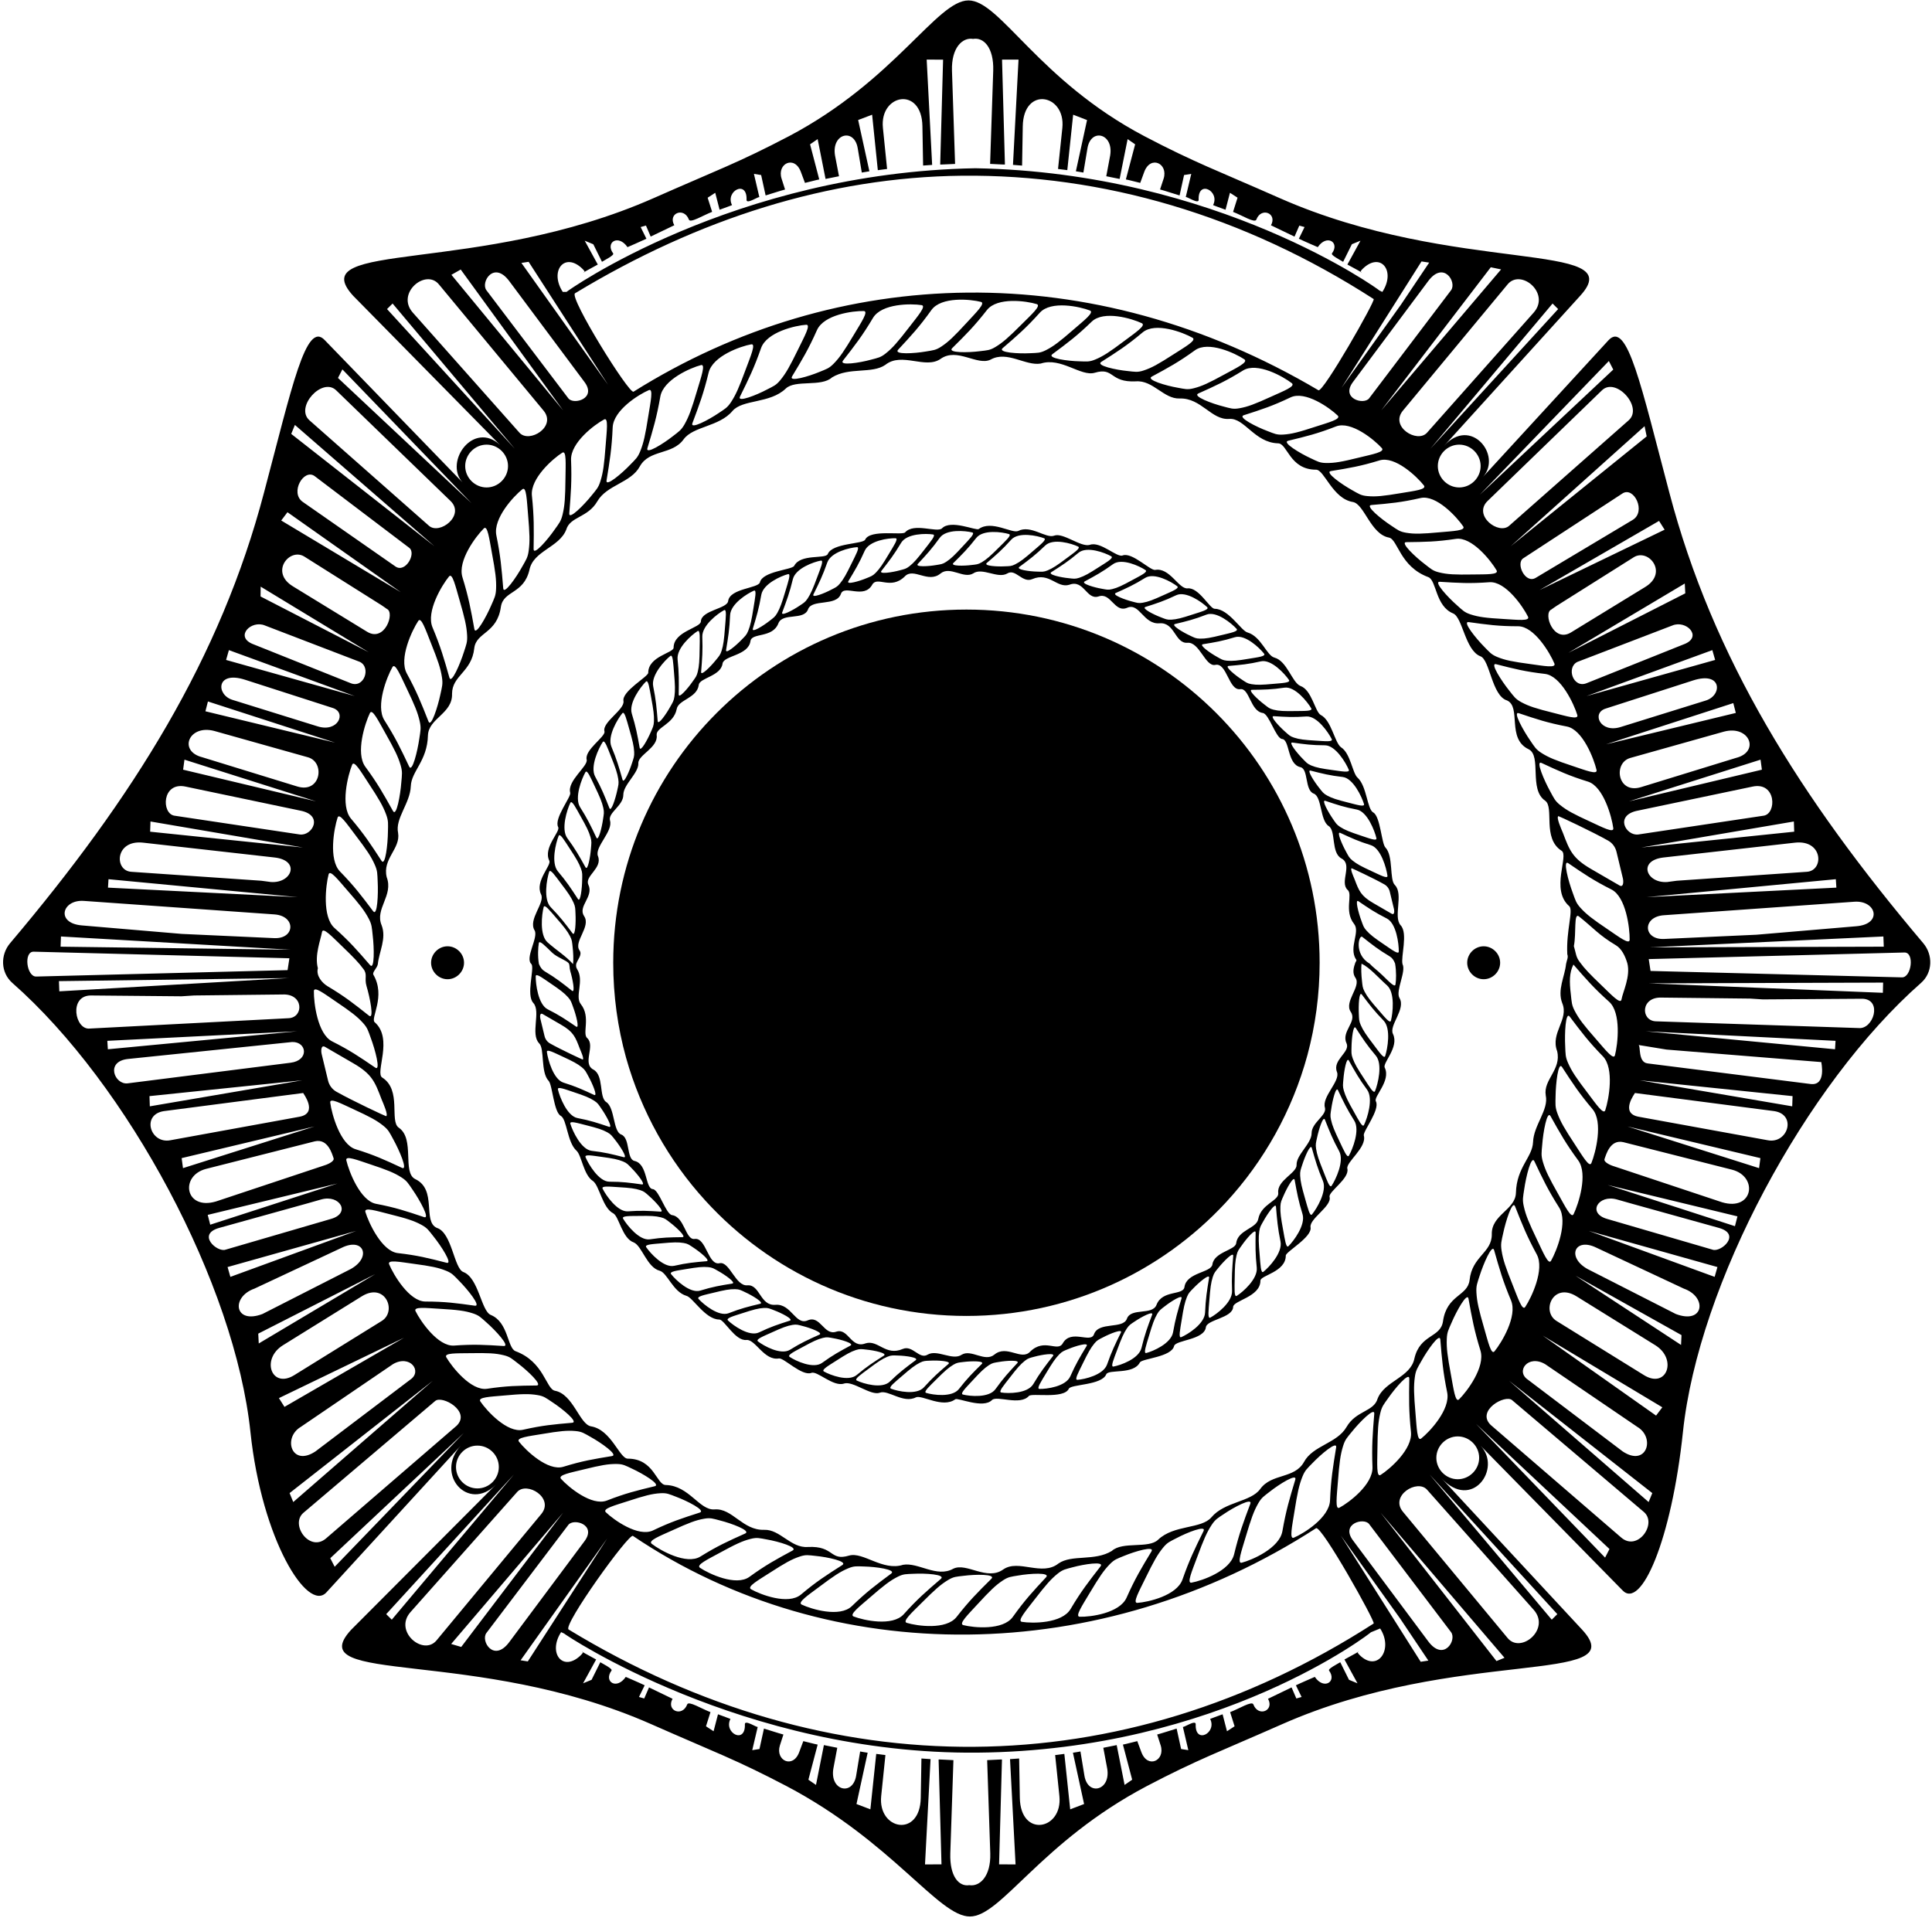 <?xml version="1.0" encoding="UTF-8"?>
<svg xmlns="http://www.w3.org/2000/svg" xmlns:xlink="http://www.w3.org/1999/xlink" width="551pt" height="547pt" viewBox="0 0 551 547" version="1.1">
<g id="surface1">
<path style=" stroke:none;fill-rule:nonzero;fill:rgb(0%,0%,0%);fill-opacity:1;" d="M 548.5 269 C 513.344 227.43 488.492 187.703 476.066 140.402 C 468.102 110.379 464.117 91.258 458.746 97.031 L 422.984 135.969 C 428.398 129.828 419.438 118.695 411.816 127.195 L 450.652 84.375 C 465.285 68.395 415.062 78.602 365.012 56.523 C 346.828 48.484 340.898 46.453 326.352 38.828 C 296.129 22.895 285.219 0.121 276.215 0.121 C 267.207 0.121 255.258 22.895 225.039 38.828 C 210.492 46.453 204.559 48.484 186.375 56.523 C 136.324 78.602 86.102 68.395 100.734 84.375 L 142.578 126.883 C 135.121 119.961 126.633 131.555 131.867 137.539 L 92.641 97.031 C 87.27 91.258 83.289 110.379 75.32 140.402 C 62.895 187.703 38.043 227.43 2.887 269 C 0.074 272.324 0.16 277.359 3.492 280.316 C 36.441 309.277 67.008 366.324 71.426 408.449 C 74.672 439.215 87.746 459.953 93.074 454.18 L 131.434 412.285 C 123.898 420.508 133.555 431.316 141.391 423.465 L 100.129 464.848 C 85.496 480.785 135.633 469.652 185.684 491.734 C 203.867 499.77 209.797 501.801 224.344 509.426 C 254.566 525.359 267.641 546.609 276.605 546.609 C 285.566 546.609 296.824 525.359 327.043 509.426 C 341.59 501.801 347.52 499.77 365.707 491.734 C 415.754 469.652 465.891 480.785 451.258 464.848 L 411.035 421.523 C 419.781 431.086 428.441 418.797 422.25 412.332 L 462.688 453.531 C 468.012 459.309 476.715 439.215 479.965 408.449 C 484.379 366.324 514.945 309.277 547.895 280.316 C 551.227 277.359 551.312 272.324 548.5 269 Z M 537.246 270.004 L 470.648 270.191 L 537.137 267.094 Z M 529.402 264.176 L 500.957 266.594 L 474.676 267.797 C 468.586 268.121 468.301 261.453 474.551 261.031 L 528.883 257.18 C 535.133 256.758 536.961 263.566 529.402 264.176 Z M 523.727 253.16 L 469.605 255.879 L 523.574 250.758 Z M 515.312 248.645 L 478.223 251.195 L 475.488 251.559 C 469.523 251.98 466.988 245.406 474.453 244.562 L 511.93 240.336 C 519.961 239.441 520.242 248.316 515.312 248.645 Z M 511.703 237.207 L 468.109 241.719 L 511.605 234.297 Z M 502.953 232.648 L 467.273 237.996 C 463.695 238.52 460.312 232.461 467.152 231.191 L 499.855 224.336 C 506.617 222.926 506.758 232.133 502.953 232.648 Z M 434.992 372.754 C 434.16 373.977 432.906 370.227 431.398 366.449 C 429.379 361.414 428.648 359.258 428.25 356.703 C 427.934 354.715 428.211 354 428.695 351.758 C 429.402 348.379 431.336 342.184 432.09 344.066 C 434.172 349.344 435.43 352.539 438.285 357.785 C 440.574 362.051 436.77 370.078 434.992 372.754 Z M 440.668 389.066 L 466.969 406.969 C 472.184 410.066 469.598 418.473 462.789 413.965 L 435.773 393.512 C 432.172 391.141 435.785 386.211 440.668 389.066 Z M 402.406 408.441 C 402.883 413.344 396.371 419.008 393.742 420.668 C 392.52 421.422 392.785 417.453 392.836 413.336 C 392.895 407.855 393.047 405.562 393.648 403.055 C 394.105 401.109 394.629 400.562 395.922 398.738 C 397.84 395.961 401.945 391.145 401.922 393.199 C 401.836 398.93 401.773 402.395 402.406 408.441 Z M 392.891 398.906 C 391.805 402.668 386.738 402.289 384.027 406.992 C 381.312 411.691 374.438 412.258 371.902 416.957 C 369.191 421.848 362.676 420.156 359.422 424.668 C 356.707 428.43 349.289 428.238 345.488 432.754 C 342.594 436.137 334.812 434.82 330.289 439.145 C 327.578 441.777 320.16 439.523 317.086 442.344 C 312.199 445.352 305.688 443.281 301.887 445.914 C 297.184 449.676 290.488 444.602 286.145 447.609 C 281.441 450.992 275.652 445.539 271.852 447.422 C 267.148 450.051 261.902 445.539 257.559 446.293 C 251.77 448.172 246.16 442.531 242.18 443.66 C 236.57 445.352 238.02 440.84 230.422 441.215 C 225.535 441.59 222.461 436.137 217.938 436.324 C 211.785 436.516 208.891 430.121 203.824 430.496 C 199.48 430.871 196.586 423.727 189.895 423.539 C 187.18 423.539 186.637 416.02 179.035 416.02 C 176.684 416.02 174.332 407.742 168.543 406.805 C 165.285 406.238 163.477 397.59 158.23 396.648 C 155.699 396.086 155.156 388.375 147.012 385.367 C 144.66 384.426 145.023 377.094 139.957 375.027 C 137.242 373.898 136.52 364.496 132.176 362.805 C 129.465 361.863 128.922 351.52 124.578 350.203 C 120.418 348.324 124.758 339.297 118.426 336.289 C 114.629 334.41 118.426 324.82 113.723 321.621 C 111.008 319.742 114.629 310.906 109.02 307.332 C 106.848 306.016 112.273 296.238 106.848 291.535 C 105.582 290.41 110.105 284.203 106.484 277.996 C 106.121 277.246 107.57 276.117 107.754 274.988 C 108.113 271.414 110.285 267.656 108.84 263.895 C 106.848 259.195 112.273 255.434 110.285 250.168 C 109.02 244.902 114.266 242.082 113.539 237.57 C 112.637 233.434 116.98 229.109 117.16 224.219 C 117.34 219.895 121.863 217.074 122.047 209.738 C 122.227 204.852 129.102 203.535 128.922 197.895 C 128.922 192.629 134.527 191.688 135.254 184.918 C 135.797 180.219 141.766 180.781 142.852 173.074 C 143.574 168.371 149.363 169.5 150.992 162.543 C 152.078 157.09 159.496 156.148 161.488 151.07 C 162.574 147.312 167.641 147.688 170.352 142.988 C 173.066 138.285 179.941 137.723 182.477 133.02 C 185.188 128.133 191.703 129.824 194.961 125.312 C 197.672 121.551 205.09 121.738 208.891 117.227 C 211.785 113.84 219.562 115.156 224.09 110.832 C 226.801 108.199 234.219 110.457 237.297 107.637 C 242.18 104.629 248.691 106.695 252.492 104.062 C 257.195 100.301 263.891 105.379 268.234 102.371 C 272.938 98.984 278.727 104.438 282.527 102.559 C 287.23 99.926 292.477 104.438 296.82 103.688 C 302.609 101.809 308.219 107.449 312.199 106.32 C 317.809 104.629 316.359 109.141 323.961 108.766 C 328.844 108.387 331.922 113.84 336.441 113.652 C 342.594 113.465 345.488 119.859 350.555 119.48 C 354.898 119.105 357.793 126.25 364.484 126.441 C 367.199 126.441 367.742 133.961 375.344 133.961 C 377.695 133.961 380.047 142.234 385.836 143.176 C 389.094 143.738 390.902 152.391 396.148 153.328 C 398.684 153.895 399.223 161.602 407.367 164.609 C 409.719 165.551 409.355 172.887 414.422 174.953 C 417.137 176.082 417.859 185.484 422.203 187.176 C 424.914 188.117 425.457 198.457 429.801 199.773 C 433.961 201.656 429.621 210.68 435.953 213.688 C 439.754 215.57 435.953 225.16 440.656 228.355 C 443.371 230.234 439.754 239.074 445.359 242.648 C 447.531 243.965 442.105 253.742 447.531 258.441 C 448.797 259.57 446.629 265.398 446.988 272.168 C 447.352 273.109 446.809 273.859 446.629 274.988 C 446.266 278.562 444.094 282.324 445.539 286.086 C 447.531 290.785 442.105 294.547 444.094 299.812 C 445.359 305.074 440.113 307.895 440.84 312.41 C 441.742 316.547 437.398 320.871 437.219 325.758 C 437.039 330.086 432.516 332.906 432.336 340.238 C 432.152 345.129 425.277 346.445 425.457 352.086 C 425.457 357.352 419.852 358.289 419.125 365.059 C 418.586 369.762 412.613 369.195 411.527 376.906 C 410.805 381.605 405.016 380.48 403.387 387.438 C 402.301 392.891 394.883 393.828 392.891 398.906 Z M 391.426 418.465 C 391.59 423.395 384.727 428.551 381.988 430.016 C 380.723 430.664 381.25 426.73 381.562 422.637 C 381.977 417.172 382.273 414.895 383.039 412.438 C 383.629 410.527 384.18 410.031 385.59 408.301 C 387.691 405.68 392.094 401.18 391.934 403.227 C 391.477 408.938 391.191 412.387 391.426 418.465 Z M 110.98 360.586 C 110.422 359.191 114.059 359.93 117.848 360.434 C 122.902 361.109 125.004 361.527 127.254 362.445 C 129 363.156 129.438 363.777 130.988 365.363 C 133.336 367.727 137.324 372.656 135.434 372.402 C 130.152 371.664 126.961 371.215 121.305 371.211 C 116.727 371.18 112.227 363.586 110.98 360.586 Z M 116.973 393.512 L 89.957 413.965 C 83.145 418.473 80.562 410.066 85.777 406.969 L 112.074 389.066 C 116.961 386.211 120.574 391.141 116.973 393.512 Z M 119.297 177.078 C 120.129 175.855 121.383 179.605 122.891 183.379 C 124.91 188.414 125.641 190.574 126.039 193.125 C 126.355 195.117 126.078 195.828 125.594 198.07 C 124.887 201.453 122.953 207.645 122.203 205.762 C 120.121 200.484 118.859 197.289 116.004 192.043 C 113.715 187.781 117.52 179.754 119.297 177.078 Z M 112.797 161.578 L 86.371 143.164 C 82.555 140.551 86.66 133.48 89.77 135.816 L 116.711 156.242 C 118.805 157.855 115.629 163.516 112.797 161.578 Z M 141.484 167.922 C 141.406 169.934 140.996 170.574 140.094 172.652 C 138.75 175.801 135.66 181.43 135.289 179.418 C 134.273 173.789 133.66 170.383 131.879 164.609 C 130.457 159.926 135.738 152.934 137.988 150.711 C 139.035 149.703 139.547 153.652 140.285 157.68 C 141.285 163.055 141.586 165.336 141.484 167.922 Z M 148.98 139.539 C 150.125 138.652 150.246 142.641 150.594 146.727 C 151.066 152.184 151.137 154.484 150.785 157.043 C 150.52 159.039 150.047 159.629 148.945 161.594 C 147.305 164.578 143.684 169.82 143.516 167.777 C 143.047 162.074 142.766 158.617 141.555 152.676 C 140.598 147.852 146.523 141.492 148.98 139.539 Z M 133.215 181.129 C 133.336 183.145 132.992 183.824 132.297 185.988 C 131.258 189.277 128.734 195.223 128.168 193.258 C 126.613 187.781 125.672 184.465 123.344 178.922 C 121.473 174.426 126.043 166.871 128.066 164.41 C 129.012 163.289 129.895 167.16 131.035 171.078 C 132.547 176.32 133.066 178.547 133.215 181.129 Z M 115.938 196.254 C 118.27 201.129 119.141 203.227 119.703 205.746 C 120.148 207.703 119.918 208.441 119.578 210.707 C 119.094 214.133 117.566 220.465 116.691 218.633 C 114.277 213.531 112.816 210.441 109.621 205.414 C 107.059 201.328 110.34 193.043 111.934 190.242 C 112.691 188.965 114.188 192.605 115.938 196.254 Z M 104.664 180.164 L 83.543 167.23 C 76.863 163.164 82.594 156.164 86.762 158.719 L 108.797 172.605 C 108.844 172.605 110.348 173.684 110.348 173.684 C 112.695 174.715 109.734 183.312 104.664 180.164 Z M 109.879 209.059 C 112.523 213.742 113.531 215.773 114.254 218.238 C 114.824 220.156 114.645 220.914 114.449 223.199 C 114.191 226.652 113.074 233.082 112.086 231.32 C 109.344 226.414 107.688 223.438 104.176 218.668 C 101.355 214.781 104.09 206.27 105.5 203.363 C 106.172 202.023 107.898 205.551 109.879 209.059 Z M 105.156 223.465 C 108.105 227.941 109.234 229.895 110.125 232.301 C 110.812 234.168 110.68 234.93 110.637 237.23 C 110.602 240.695 109.902 247.188 108.805 245.508 C 105.75 240.816 103.906 237.977 100.098 233.48 C 97.027 229.82 99.203 221.125 100.43 218.113 C 101.004 216.723 102.953 220.109 105.156 223.465 Z M 101.355 238.168 C 104.586 242.406 105.844 244.273 106.875 246.605 C 107.688 248.426 107.609 249.195 107.715 251.492 C 107.902 254.945 107.629 261.477 106.422 259.887 C 103.07 255.438 101.047 252.742 96.953 248.543 C 93.66 245.117 95.262 236.281 96.281 233.18 C 96.773 231.758 98.941 234.988 101.355 238.168 Z M 99.09 253.977 C 102.586 257.965 103.961 259.727 105.145 261.977 C 106.074 263.73 106.039 264.504 106.293 266.785 C 106.711 270.219 106.859 276.758 105.547 275.262 C 101.918 271.074 99.727 268.535 95.371 264.652 C 91.859 261.488 92.895 252.547 93.711 249.387 C 94.105 247.922 96.477 250.984 99.09 253.977 Z M 97.586 269.906 C 100.824 273.012 102.406 274.656 103.652 276.387 C 104.863 277.922 103.883 279.02 104.523 281.211 C 105.512 284.5 106.777 290.895 105.238 289.684 C 100.953 286.285 98.363 284.227 93.418 281.277 C 91.867 280.336 90.094 278.316 90.656 276.152 C 89.66 272.43 91.477 267.961 91.84 265.816 C 92.109 264.324 94.73 267.164 97.586 269.906 Z M 95.797 285.66 C 100.113 288.574 101.855 289.906 103.531 291.758 C 104.84 293.203 104.988 293.961 105.766 296.102 C 106.977 299.312 108.652 305.598 107.031 304.504 C 102.539 301.438 99.824 299.578 94.699 297 C 90.559 294.891 89.469 285.961 89.516 282.676 C 89.555 281.156 92.566 283.477 95.797 285.66 Z M 92.73 298.598 L 100.723 303.234 C 106.117 306.344 106.938 308.566 108.828 313.547 C 109.355 314.816 110.805 318.051 110.121 318.352 C 110.047 318.41 100.449 313.926 95.922 311.359 C 94.762 310.703 93.891 309.562 93.562 308.191 L 91.727 300.578 C 91.535 299.734 91.512 297.898 92.73 298.598 Z M 100.824 316.371 C 105.504 318.523 107.422 319.547 109.348 321.094 C 110.848 322.305 111.105 323.023 112.191 325.012 C 113.84 327.98 116.418 333.898 114.66 333.094 C 109.773 330.82 106.816 329.441 101.383 327.762 C 97 326.371 94.609 317.734 94.184 314.48 C 94.004 312.977 97.312 314.762 100.824 316.371 Z M 105.562 332.066 C 110.43 333.68 112.43 334.488 114.496 335.809 C 116.105 336.836 116.438 337.531 117.707 339.379 C 119.633 342.145 122.77 347.75 120.945 347.137 C 115.867 345.434 112.793 344.391 107.219 343.336 C 102.723 342.441 99.512 334.125 98.773 330.938 C 98.445 329.461 101.914 330.863 105.562 332.066 Z M 111.051 346.281 C 116.016 347.523 118.062 348.176 120.211 349.344 C 121.883 350.25 122.254 350.91 123.645 352.66 C 125.75 355.277 129.238 360.633 127.379 360.16 C 122.199 358.836 119.066 358.031 113.441 357.395 C 108.895 356.848 105.156 348.785 104.207 345.66 C 103.789 344.215 107.336 345.352 111.051 346.281 Z M 125.352 373.281 C 130.43 373.578 132.562 373.836 134.859 374.586 C 136.648 375.164 137.129 375.75 138.777 377.211 C 141.27 379.398 145.57 384.012 143.66 383.898 C 138.352 383.562 135.137 383.355 129.496 383.773 C 124.926 384.086 119.941 376.848 118.508 373.949 C 117.863 372.605 121.535 373.062 125.352 373.281 Z M 134.074 385.938 C 139.16 385.855 141.297 385.945 143.648 386.523 C 145.469 386.961 145.98 387.512 147.715 388.852 C 150.352 390.836 154.938 395.121 153.031 395.156 C 147.703 395.219 144.488 395.25 138.887 396.094 C 134.348 396.75 128.906 389.898 127.285 387.117 C 126.555 385.824 130.254 386 134.074 385.938 Z M 143.688 398.02 C 148.762 397.551 150.898 397.484 153.27 397.887 C 155.125 398.188 155.668 398.695 157.488 399.898 C 160.242 401.688 165.098 405.613 163.191 405.789 C 157.891 406.25 154.68 406.527 149.148 407.785 C 144.668 408.785 138.797 402.363 136.996 399.707 C 136.18 398.469 139.887 398.367 143.688 398.02 Z M 154.57 409 C 159.605 408.152 161.734 407.93 164.129 408.148 C 165.988 408.316 166.57 408.777 168.465 409.84 C 171.328 411.418 176.422 414.973 174.539 415.285 C 169.277 416.148 166.094 416.66 160.656 418.34 C 156.246 419.668 149.977 413.703 148.008 411.184 C 147.117 410.016 150.805 409.637 154.57 409 Z M 166.402 419.113 C 171.367 417.891 173.48 417.508 175.883 417.543 C 177.754 417.57 178.359 417.992 180.32 418.91 C 183.273 420.266 188.59 423.426 186.73 423.887 C 181.535 425.141 178.398 425.895 173.078 427.973 C 168.766 429.633 162.121 424.148 160.004 421.785 C 159.035 420.684 162.684 420.027 166.402 419.113 Z M 178.996 428.164 C 183.867 426.57 185.949 426.027 188.352 425.883 C 190.219 425.77 190.852 426.145 192.863 426.91 C 195.902 428.047 201.406 430.801 199.582 431.398 C 194.484 433.035 191.398 434.023 186.227 436.496 C 182.035 438.473 175.055 433.504 172.781 431.309 C 171.742 430.277 175.344 429.355 178.996 428.164 Z M 369.414 422.012 C 367.773 427.457 366.777 430.75 365.73 436.734 C 364.863 441.57 357.098 444.938 354.129 445.703 C 352.754 446.035 354.094 442.32 355.25 438.41 C 356.797 433.184 357.562 431.031 358.816 428.824 C 359.793 427.109 360.438 426.762 362.172 425.41 C 364.766 423.359 369.992 420.051 369.414 422.012 Z M 371.449 421.152 C 372.195 419.301 372.789 418.867 374.336 417.27 C 376.637 414.855 381.391 410.785 381.066 412.812 C 380.148 418.449 379.578 421.867 379.32 427.953 C 379.09 432.863 371.836 437.359 368.992 438.566 C 367.672 439.105 368.52 435.223 369.16 431.176 C 370.008 425.77 370.5 423.531 371.449 421.152 Z M 356.582 428.906 C 354.594 434.215 353.383 437.426 351.957 443.316 C 350.777 448.078 342.812 450.852 339.797 451.391 C 338.406 451.617 339.98 448.016 341.395 444.199 C 343.273 439.105 344.184 437.023 345.566 434.91 C 346.656 433.27 347.32 432.973 349.137 431.754 C 351.855 429.906 357.293 426.996 356.582 428.906 Z M 343.242 436.676 C 340.746 441.734 339.234 444.797 337.238 450.496 C 335.602 455.09 327.414 456.957 324.363 457.156 C 322.957 457.227 324.879 453.82 326.648 450.18 C 329.02 445.328 330.113 443.355 331.711 441.406 C 332.941 439.898 333.633 439.672 335.559 438.68 C 338.441 437.145 344.133 434.855 343.242 436.676 Z M 328.391 442.484 C 325.492 447.289 323.73 450.191 321.289 455.684 C 319.289 460.117 310.977 461.203 307.926 461.113 C 306.516 461.051 308.703 457.84 310.754 454.383 C 313.516 449.77 314.77 447.906 316.512 446.125 C 317.863 444.738 318.574 444.578 320.566 443.758 C 323.566 442.504 329.422 440.758 328.391 442.484 Z M 313.859 446.754 C 310.445 451.145 308.359 453.801 305.316 458.926 C 302.828 463.066 294.461 463.051 291.438 462.566 C 290.043 462.316 292.578 459.414 295.012 456.254 C 298.27 452.035 299.73 450.348 301.66 448.812 C 303.156 447.613 303.883 447.547 305.949 446.992 C 309.07 446.137 315.078 445.176 313.859 446.754 Z M 298.336 449.852 C 294.574 453.898 292.289 456.344 288.84 461.172 C 286.027 465.059 277.688 464.262 274.715 463.496 C 273.348 463.113 276.113 460.461 278.793 457.539 C 282.375 453.645 283.965 452.105 286.016 450.754 C 287.605 449.699 288.328 449.699 290.438 449.344 C 293.613 448.785 299.68 448.391 298.336 449.852 Z M 282.734 450.289 C 278.82 454.168 276.449 456.516 272.812 461.172 C 269.848 464.926 261.547 463.758 258.609 462.855 C 257.262 462.422 260.121 459.891 262.918 457.09 C 266.645 453.363 268.297 451.895 270.395 450.633 C 272.023 449.648 272.746 449.688 274.871 449.43 C 278.066 449.012 284.137 448.891 282.734 450.289 Z M 268.332 450.309 C 264.172 453.883 261.652 456.043 257.723 460.418 C 254.52 463.941 246.32 462.152 243.449 461.035 C 242.129 460.496 245.148 458.188 248.117 455.609 C 252.082 452.164 253.82 450.828 255.996 449.723 C 257.688 448.867 258.406 448.957 260.539 448.859 C 263.754 448.68 269.812 449.016 268.332 450.309 Z M 254.156 448.812 C 249.773 452.07 247.129 454.031 242.926 458.105 C 239.496 461.379 231.434 458.977 228.641 457.645 C 227.359 457.012 230.52 454.934 233.648 452.586 C 237.828 449.445 239.648 448.242 241.891 447.309 C 243.633 446.574 244.344 446.723 246.477 446.781 C 249.695 446.848 255.723 447.641 254.156 448.812 Z M 240.219 446.371 C 235.641 449.289 232.863 451.047 228.406 454.801 C 224.777 457.809 216.887 454.805 214.191 453.266 C 212.953 452.535 216.238 450.703 219.516 448.594 C 223.887 445.773 225.781 444.711 228.078 443.949 C 229.859 443.348 230.562 443.547 232.688 443.77 C 235.895 444.074 241.855 445.316 240.219 446.371 Z M 226.039 442.227 C 221.285 444.797 218.406 446.348 213.715 449.746 C 209.906 452.477 202.227 448.891 199.637 447.152 C 198.449 446.332 201.848 444.746 205.25 442.891 C 209.789 440.41 211.75 439.488 214.094 438.902 C 215.914 438.441 216.598 438.691 218.699 439.07 C 221.883 439.617 227.746 441.305 226.039 442.227 Z M 212.527 437.371 C 207.617 439.574 204.641 440.906 199.746 443.945 C 195.77 446.383 188.34 442.23 185.867 440.305 C 184.734 439.395 188.227 438.07 191.742 436.473 C 196.434 434.34 198.445 433.566 200.82 433.152 C 202.668 432.828 203.336 433.129 205.41 433.672 C 208.543 434.457 214.289 436.574 212.527 437.371 Z M 180.516 438.059 C 237.066 476.246 313.84 475.633 375.328 435.867 C 376.859 434.91 392.359 462.629 391.766 463.039 C 319.801 509.371 236.469 509.918 162.164 464.75 C 160.418 463.586 179.41 437.168 180.516 438.059 Z M 151.695 141.34 C 151.219 136.438 157.73 130.773 160.359 129.113 C 161.586 128.363 161.316 132.332 161.27 136.445 C 161.207 141.93 161.059 144.223 160.453 146.73 C 159.996 148.676 159.473 149.223 158.18 151.043 C 156.262 153.824 152.156 158.637 152.18 156.586 C 152.266 150.852 152.328 147.391 151.695 141.34 Z M 162.863 131.176 C 162.699 126.246 169.562 121.09 172.301 119.629 C 173.566 118.977 173.039 122.91 172.727 127.008 C 172.312 132.473 172.016 134.75 171.246 137.203 C 170.66 139.113 170.105 139.609 168.699 141.344 C 166.598 143.965 162.195 148.461 162.355 146.414 C 162.812 140.707 163.098 137.254 162.863 131.176 Z M 453.465 234.32 C 448.781 232.168 446.867 231.145 444.941 229.598 C 443.441 228.387 443.184 227.668 442.098 225.68 C 440.449 222.711 437.871 216.797 439.629 217.598 C 444.516 219.871 447.473 221.254 452.906 222.934 C 457.289 224.32 459.68 232.957 460.105 236.211 C 460.285 237.715 456.977 235.93 453.465 234.32 Z M 461.016 242.934 L 462.848 250.547 C 463.043 251.391 463.062 253.227 461.844 252.527 L 453.852 247.891 C 448.461 244.781 447.637 242.555 445.75 237.574 C 445.223 236.305 443.77 233.074 444.453 232.77 C 444.527 232.715 454.129 237.199 458.656 239.766 C 459.816 240.422 460.688 241.562 461.016 242.934 Z M 448.539 218.48 C 443.672 216.867 441.676 216.062 439.605 214.742 C 437.996 213.711 437.664 213.02 436.395 211.172 C 434.469 208.402 431.336 202.801 433.156 203.41 C 438.234 205.113 441.309 206.156 446.883 207.215 C 451.379 208.105 454.59 216.422 455.328 219.609 C 455.656 221.09 452.188 219.688 448.539 218.48 Z M 443.004 203.312 C 438.039 202.07 435.992 201.422 433.844 200.254 C 432.172 199.344 431.801 198.684 430.406 196.934 C 428.305 194.316 424.816 188.965 426.676 189.434 C 431.855 190.762 434.988 191.562 440.613 192.203 C 445.16 192.746 448.898 200.809 449.848 203.938 C 450.266 205.379 446.719 204.242 443.004 203.312 Z M 442.398 173.871 C 442.398 173.871 443.898 172.789 443.949 172.789 L 465.984 158.906 C 470.152 156.355 475.883 163.352 469.203 167.418 L 448.082 180.352 C 443.008 183.496 440.051 174.902 442.398 173.871 Z M 443.309 189.242 C 443.867 190.637 440.23 189.902 436.441 189.398 C 431.387 188.719 429.285 188.305 427.035 187.387 C 425.289 186.672 424.852 186.051 423.301 184.469 C 420.953 182.102 416.965 177.176 418.855 177.43 C 424.137 178.164 427.328 178.617 432.984 178.617 C 437.562 178.648 442.062 186.242 443.309 189.242 Z M 434.422 159.234 L 462.723 140.738 C 465.988 138.625 469.59 145.965 465.598 148.305 L 437.949 164.828 C 434.992 166.566 432.223 160.695 434.422 159.234 Z M 435.781 175.879 C 436.426 177.223 432.754 176.77 428.938 176.551 C 423.859 176.254 421.73 175.992 419.43 175.242 C 417.641 174.664 417.16 174.082 415.512 172.617 C 413.016 170.43 408.719 165.816 410.629 165.93 C 415.938 166.266 419.152 166.473 424.793 166.055 C 429.363 165.742 434.344 172.98 435.781 175.879 Z M 420.027 163.848 C 414.941 163.93 412.805 163.836 410.453 163.258 C 408.633 162.82 408.117 162.27 406.391 160.934 C 403.75 158.945 399.164 154.66 401.07 154.629 C 406.398 154.562 409.613 154.531 415.219 153.691 C 419.754 153.035 425.195 159.883 426.816 162.664 C 427.547 163.961 423.848 163.781 420.027 163.848 Z M 410.602 151.809 C 405.527 152.277 403.391 152.344 401.02 151.945 C 399.164 151.641 398.621 151.137 396.801 149.93 C 394.047 148.141 389.191 144.215 391.098 144.039 C 396.398 143.582 399.605 143.305 405.141 142.043 C 409.621 141.043 415.492 147.465 417.293 150.121 C 418.109 151.363 414.402 151.461 410.602 151.809 Z M 399.531 140.645 C 394.496 141.488 392.367 141.715 389.973 141.492 C 388.113 141.328 387.531 140.867 385.637 139.805 C 382.773 138.223 377.68 134.668 379.562 134.355 C 384.824 133.492 388.008 132.98 393.445 131.305 C 397.855 129.973 404.125 135.941 406.094 138.457 C 406.984 139.629 403.297 140.004 399.531 140.645 Z M 387.695 130.48 C 382.734 131.707 380.621 132.09 378.219 132.051 C 376.348 132.027 375.742 131.602 373.781 130.688 C 370.828 129.328 365.512 126.168 367.371 125.711 C 372.566 124.453 375.703 123.703 381.023 121.621 C 385.336 119.965 391.98 125.449 394.098 127.809 C 395.066 128.914 391.418 129.566 387.695 130.48 Z M 375.289 121.664 C 370.422 123.262 368.34 123.805 365.938 123.949 C 364.07 124.062 363.438 123.688 361.426 122.918 C 358.387 121.781 352.883 119.027 354.707 118.43 C 359.805 116.793 362.891 115.809 368.062 113.336 C 372.254 111.359 379.234 116.324 381.508 118.52 C 382.547 119.551 378.945 120.477 375.289 121.664 Z M 197.473 120.691 C 199.461 115.383 200.672 112.168 202.098 106.277 C 203.273 101.52 211.242 98.742 214.262 98.203 C 215.648 97.977 214.074 101.578 212.66 105.395 C 210.781 110.488 209.871 112.57 208.488 114.688 C 207.398 116.324 206.734 116.621 204.922 117.84 C 202.199 119.691 196.762 122.602 197.473 120.691 Z M 195.238 121.004 C 194.262 122.719 193.617 123.066 191.883 124.418 C 189.289 126.469 184.062 129.777 184.641 127.82 C 186.281 122.371 187.277 119.078 188.324 113.098 C 189.191 108.258 196.957 104.895 199.926 104.125 C 201.301 103.793 199.961 107.508 198.805 111.418 C 197.258 116.648 196.488 118.797 195.238 121.004 Z M 211.047 113.105 C 213.543 108.047 215.055 104.988 217.051 99.285 C 218.688 94.691 226.875 92.828 229.926 92.625 C 231.332 92.555 229.41 95.965 227.641 99.602 C 225.27 104.453 224.176 106.426 222.578 108.375 C 221.348 109.887 220.656 110.109 218.73 111.102 C 215.848 112.637 210.156 114.926 211.047 113.105 Z M 225.898 107.348 C 228.797 102.543 230.559 99.641 233 94.145 C 235 89.711 243.312 88.629 246.363 88.715 C 247.773 88.777 245.586 91.992 243.535 95.445 C 240.773 100.059 239.52 101.926 237.777 103.703 C 236.426 105.09 235.715 105.25 233.723 106.07 C 230.723 107.328 224.867 109.07 225.898 107.348 Z M 240.426 102.84 C 243.844 98.449 245.93 95.797 248.973 90.672 C 251.461 86.531 259.828 86.547 262.852 87.027 C 264.246 87.281 261.707 90.184 259.277 93.344 C 256.02 97.559 254.559 99.246 252.629 100.781 C 251.133 101.98 250.406 102.051 248.34 102.602 C 245.219 103.461 239.211 104.422 240.426 102.84 Z M 256.141 99.742 C 259.902 95.695 262.188 93.25 265.637 88.422 C 268.449 84.535 276.789 85.332 279.762 86.102 C 281.129 86.48 278.363 89.133 275.684 92.059 C 272.102 95.949 270.512 97.492 268.461 98.844 C 266.867 99.898 266.145 99.895 264.039 100.254 C 260.863 100.809 254.797 101.207 256.141 99.742 Z M 271.555 99.305 C 275.469 95.43 277.84 93.082 281.477 88.422 C 284.441 84.668 292.742 85.836 295.68 86.738 C 297.027 87.176 294.168 89.703 291.371 92.504 C 287.645 96.23 285.992 97.699 283.895 98.961 C 282.266 99.945 281.539 99.91 279.418 100.168 C 276.223 100.586 270.152 100.703 271.555 99.305 Z M 285.957 99.289 C 290.117 95.715 292.637 93.551 296.562 89.176 C 299.77 85.652 307.969 87.445 310.84 88.559 C 312.16 89.102 309.141 91.406 306.172 93.984 C 302.207 97.434 300.469 98.77 298.293 99.871 C 296.602 100.73 295.883 100.641 293.75 100.738 C 290.535 100.914 284.473 100.578 285.957 99.289 Z M 300.133 101.016 C 304.516 97.762 307.16 95.797 311.363 91.723 C 314.793 88.449 322.855 90.852 325.648 92.188 C 326.926 92.816 323.77 94.898 320.641 97.246 C 316.465 100.387 314.641 101.586 312.398 102.523 C 310.656 103.254 309.945 103.109 307.812 103.047 C 304.594 102.98 298.566 102.188 300.133 101.016 Z M 314.07 103.223 C 318.648 100.309 321.426 98.547 325.883 94.797 C 329.512 91.789 337.402 94.793 340.098 96.328 C 341.336 97.059 338.047 98.895 334.773 101.004 C 330.402 103.82 328.508 104.887 326.211 105.648 C 324.43 106.25 323.727 106.051 321.602 105.824 C 318.395 105.52 312.434 104.277 314.07 103.223 Z M 328.48 107.414 C 333.234 104.844 336.117 103.297 340.809 99.898 C 344.617 97.164 352.297 100.754 354.887 102.488 C 356.07 103.312 352.676 104.895 349.273 106.754 C 344.734 109.234 342.773 110.156 340.43 110.742 C 338.609 111.203 337.926 110.949 335.824 110.57 C 332.641 110.027 326.773 108.34 328.48 107.414 Z M 341.762 112.223 C 346.672 110.02 349.648 108.688 354.543 105.648 C 358.52 103.211 365.949 107.367 368.422 109.293 C 369.555 110.199 366.062 111.523 362.547 113.121 C 357.855 115.258 355.844 116.027 353.469 116.441 C 351.621 116.766 350.953 116.469 348.879 115.926 C 345.746 115.141 340 113.02 341.762 112.223 Z M 376.012 111.301 C 311.328 73.043 238.98 75.164 180.688 111.711 C 179.453 112.535 162.246 84.816 163.992 83.652 C 199.168 62.367 236.34 50.527 274.324 50.117 C 314.605 49.703 354.719 61.406 391.766 85.293 C 392.359 85.703 377.328 112.055 376.012 111.301 Z M 185.062 111.262 C 186.383 110.723 185.539 114.605 184.895 118.652 C 184.047 124.059 183.555 126.301 182.605 128.676 C 181.859 130.527 181.266 130.965 179.719 132.562 C 177.418 134.973 172.664 139.047 172.988 137.016 C 173.906 131.379 174.477 127.961 174.734 121.879 C 174.969 116.965 182.219 112.469 185.062 111.262 Z M 403.504 392.785 C 403.77 390.789 404.242 390.199 405.344 388.234 C 406.984 385.254 410.605 380.008 410.773 382.051 C 411.242 387.758 411.523 391.211 412.734 397.156 C 413.691 401.977 407.766 408.336 405.309 410.289 C 404.164 411.176 404.043 407.191 403.695 403.105 C 403.223 397.645 403.152 395.348 403.504 392.785 Z M 412.617 381.906 C 412.695 379.898 413.105 379.258 414.008 377.18 C 415.352 374.027 418.441 368.402 418.812 370.41 C 419.828 376.039 420.441 379.445 422.227 385.219 C 423.645 389.902 418.363 396.895 416.113 399.117 C 415.066 400.129 414.555 396.176 413.812 392.152 C 412.816 386.773 412.516 384.496 412.617 381.906 Z M 421.074 368.699 C 420.953 366.684 421.297 366.008 421.992 363.84 C 423.031 360.555 425.555 354.605 426.121 356.57 C 427.676 362.047 428.617 365.367 430.945 370.91 C 432.816 375.402 428.246 382.957 426.223 385.418 C 425.277 386.539 424.395 382.668 423.254 378.75 C 421.742 373.508 421.223 371.281 421.074 368.699 Z M 438.355 353.574 C 436.02 348.703 435.148 346.602 434.586 344.082 C 434.141 342.125 434.371 341.387 434.711 339.121 C 435.195 335.695 436.719 329.367 437.598 331.195 C 440.012 336.297 441.473 339.387 444.668 344.414 C 447.23 348.5 443.949 356.785 442.355 359.586 C 441.598 360.867 440.102 357.223 438.355 353.574 Z M 444.41 340.582 C 441.766 335.898 440.758 333.871 440.035 331.402 C 439.465 329.484 439.645 328.73 439.84 326.441 C 440.094 322.988 441.215 316.562 442.203 318.324 C 444.945 323.227 446.602 326.203 450.113 330.977 C 452.934 334.863 450.199 343.371 448.789 346.281 C 448.117 347.621 446.391 344.094 444.41 340.582 Z M 449.133 326.363 C 446.184 321.891 445.055 319.938 444.164 317.531 C 443.477 315.66 443.609 314.898 443.648 312.598 C 443.688 309.133 444.387 302.641 445.484 304.32 C 448.539 309.016 450.383 311.852 454.191 316.348 C 457.262 320.008 455.086 328.703 453.859 331.715 C 453.285 333.105 451.336 329.719 449.133 326.363 Z M 452.746 311.66 C 449.516 307.422 448.258 305.559 447.227 303.223 C 446.414 301.406 446.492 300.633 446.387 298.336 C 446.199 294.887 446.473 288.355 447.68 289.945 C 451.031 294.395 453.055 297.09 457.148 301.285 C 460.441 304.711 458.84 313.551 457.82 316.652 C 457.328 318.074 455.16 314.84 452.746 311.66 Z M 455.199 296.387 C 451.703 292.398 450.328 290.637 449.145 288.387 C 448.215 286.633 448.246 285.855 447.996 283.578 C 447.578 280.145 447.535 277.383 448.738 275.102 C 452.371 279.285 454.562 281.824 458.918 285.711 C 462.43 288.875 461.395 297.812 460.578 300.977 C 460.184 302.438 457.812 299.379 455.199 296.387 Z M 456.699 280.98 C 453.461 277.875 451.875 276.23 450.633 274.5 C 449.418 272.965 449.512 272.051 448.863 269.84 C 449.598 266.117 448.773 260.188 450.289 261.355 C 454.578 264.773 455.918 266.656 460.863 269.609 C 462.418 270.551 463.445 272.492 464.105 274.703 C 465.086 278.441 462.809 282.926 462.445 285.066 C 462.176 286.562 459.555 283.723 456.699 280.98 Z M 458.492 265.031 C 454.176 262.121 452.434 260.789 450.758 258.934 C 449.449 257.492 449.301 256.73 448.523 254.594 C 447.312 251.383 445.637 245.094 447.258 246.188 C 451.75 249.254 454.465 251.113 459.59 253.695 C 463.73 255.801 464.82 264.73 464.773 268.016 C 464.734 269.539 461.723 267.219 458.492 265.031 Z M 502.484 219.52 L 464.59 228.551 L 502.102 216.664 Z M 495.059 216.176 L 468.055 224.488 C 461.289 226.605 459.977 217.586 464.953 216.176 L 491.676 208.664 C 498.953 206.738 502.055 214.441 495.059 216.176 Z M 495.047 203.336 L 458.043 212.281 L 494.332 200.531 Z M 486.504 199.793 L 462.191 207.355 C 456.398 209.184 453.812 203.363 457.938 202.094 L 482.883 194.062 C 491.195 191.387 491.195 198.336 486.504 199.793 Z M 489.152 188.223 L 452.465 198.527 L 488.352 185.422 Z M 480.602 183.609 L 452.566 194.824 C 448.668 196.48 446.602 190.328 449.895 188.77 L 476.938 178.398 C 480.84 176.758 485.531 181.449 480.602 183.609 Z M 480.492 166.426 L 480.637 169.227 L 447.289 186.195 Z M 474.742 151.074 L 439.082 168.289 L 473.156 148.57 Z M 469.629 124.461 L 430.855 155.789 L 469.027 121.551 Z M 464.488 119.879 L 430.41 149.953 C 427.387 152.641 420.004 146.996 424.266 142.875 L 456.879 111.316 C 460.871 107.465 468.715 116.152 464.488 119.879 Z M 458.84 102.965 L 460.098 105.41 L 422.027 141.121 Z M 416.164 126.816 C 419.5 126.816 422.273 129.586 422.273 132.922 C 422.273 136.258 419.5 139.027 416.164 139.027 C 412.832 139.027 410.062 136.258 410.062 132.922 C 410.062 129.586 412.832 126.816 416.164 126.816 Z M 444.379 88.148 L 407.949 127.98 L 442.789 86.57 Z M 437.41 89.148 L 406.973 123.422 C 404.199 126.504 396.363 121.734 400.07 117.16 L 429.934 81.141 C 433.691 76.488 442.285 83.629 437.41 89.148 Z M 428.105 76.836 L 393.934 117.035 L 425.164 76.227 Z M 413.832 82.785 L 390.461 113.621 C 388.934 115.562 382.266 113.684 385.902 108.898 L 407.297 80.203 C 411.711 74.238 415.562 80.484 413.832 82.785 Z M 407.598 74.898 L 399.539 86.902 L 382.617 110.582 L 405.41 74.566 Z M 166.176 76.73 C 166.609 77.152 166.547 77.18 166.742 77.438 C 166.785 77.5 166.371 77.641 166.414 77.73 C 167.629 76.961 169.277 76.152 170.488 75.449 L 166.762 68.652 L 169.211 69.668 L 171.68 74.668 C 172.676 74.051 175.258 72.781 174.867 72.27 C 172.547 69.129 176.34 66.68 178.961 70.488 C 178.961 70.488 182.883 68.797 184.355 68.09 L 182.711 64.758 L 184.227 64.332 L 185.57 67.473 C 187.105 66.758 192.309 64.242 192.309 64.242 C 190.398 60.871 195.059 58.922 196.469 62.629 C 196.855 63.719 200.496 61.422 203.098 60.422 L 201.82 56.395 L 203.984 54.984 L 205.223 59.82 C 206.305 59.434 208.816 58.512 208.773 58.496 C 206.758 54.523 213.129 51.141 212.914 56.973 C 212.848 58.422 216.488 55.871 216.574 56.254 L 215.016 49.59 L 217.074 49.922 L 218.352 55.742 C 219.758 55.32 222.488 54.422 223.898 54.051 L 222.902 50.945 C 221.535 46.625 226.605 44.191 228.402 49.023 L 229.574 52.164 C 230.613 51.945 232.629 51.371 233.648 51.176 L 231.027 41.164 L 233.191 39.676 L 235.445 51.035 C 236.703 50.805 237.98 50.512 239.281 50.266 L 238.152 44.371 C 237.07 38.035 243.699 36.395 244.633 42.355 L 245.781 49.215 C 246.387 49.113 247.34 48.934 247.949 48.855 L 244.742 34.227 L 248.727 32.715 L 250.352 48.535 C 251.219 48.406 252.105 48.293 252.996 48.191 L 251.805 36.473 C 250.809 26.816 262.875 24.52 263.07 35.996 L 263.266 47.215 C 264.133 47.152 264.977 47.086 265.844 47.035 L 264.285 16.996 L 268.965 17.02 L 268.141 46.906 C 268.16 46.996 270.957 46.781 272.387 46.754 L 271.5 20.148 C 271.305 13.559 274.531 10.586 277.523 11.098 C 280.512 10.57 283.461 13.547 283.266 20.148 L 282.375 46.742 C 283.785 46.781 286.578 46.996 286.602 46.906 L 285.777 17.008 L 290.48 16.996 L 288.898 47.023 C 289.766 47.086 290.629 47.152 291.496 47.23 L 291.691 36.012 C 291.887 24.508 303.953 26.816 302.98 36.473 L 301.746 48.191 C 302.656 48.293 303.523 48.406 304.391 48.523 L 306.059 32.715 L 310.023 34.242 L 306.836 48.855 C 307.445 48.934 308.375 49.113 308.98 49.215 L 310.129 42.355 C 311.062 36.395 317.691 38.035 316.609 44.383 L 315.504 50.266 C 316.762 50.496 318.082 50.82 319.316 51.035 L 321.594 39.676 L 323.738 41.164 L 321.094 51.176 C 322.133 51.371 324.172 51.934 325.188 52.164 L 326.336 49.023 C 328.137 44.191 333.227 46.625 331.863 50.945 L 330.844 54.035 C 332.273 54.422 335.004 55.332 336.41 55.742 L 337.691 49.922 L 339.746 49.59 L 338.168 56.23 C 338.273 55.859 341.914 58.41 341.852 56.984 C 341.613 51.141 348.004 54.523 345.969 58.496 C 345.922 58.512 348.457 59.434 349.52 59.82 L 350.777 54.984 L 352.945 56.383 L 351.664 60.434 C 354.285 61.434 357.883 63.719 358.297 62.641 C 359.703 58.934 364.363 60.859 362.477 64.258 C 362.477 64.258 367.699 66.77 369.191 67.488 L 370.559 64.348 L 372.055 64.758 L 370.43 68.09 C 371.879 68.797 375.824 70.488 375.824 70.488 C 378.402 66.68 382.195 69.129 379.875 72.27 C 379.508 72.781 382.062 74.051 383.059 74.68 L 385.551 69.652 L 388 68.652 L 384.273 75.449 C 385.488 76.152 387.133 76.949 388.348 77.719 C 388.41 77.629 388 77.5 388.043 77.438 C 388.195 77.18 388.152 77.152 388.586 76.719 C 393.699 71.652 398.184 77.23 394.238 83.258 L 393.395 82.848 C 393.48 82.746 347.223 49.215 278.172 47.984 C 209.145 49.215 161.52 83.168 161.562 83.258 L 160.5 83.258 C 156.602 77.242 161.062 71.652 166.176 76.73 Z M 150.762 74.672 L 173.406 109.734 L 148.703 74.988 Z M 145.262 80.203 L 166.656 108.898 C 170.293 113.684 163.621 115.562 162.098 113.621 L 138.727 82.785 C 136.996 80.484 140.848 74.238 145.262 80.203 Z M 131.395 76.871 L 160.59 117.035 L 128.742 78.379 Z M 125.199 81.141 L 155.059 117.16 C 158.77 121.734 150.934 126.504 148.156 123.422 L 117.723 89.148 C 112.848 83.629 121.441 76.488 125.199 81.141 Z M 111.969 86.57 L 146.809 127.98 L 110.379 88.148 Z M 138.777 126.816 C 142.113 126.816 144.883 129.586 144.883 132.922 C 144.883 136.258 142.113 139.027 138.777 139.027 C 135.441 139.027 132.672 136.258 132.672 132.922 C 132.672 129.586 135.441 126.816 138.777 126.816 Z M 97.648 105.352 L 134.461 143.508 L 96.391 107.797 Z M 95.867 111.316 L 128.48 142.875 C 132.742 146.996 125.355 152.641 122.336 149.953 L 88.258 119.879 C 84.031 116.152 91.875 107.465 95.867 111.316 Z M 84.105 121.195 L 123.902 155.789 L 83.055 123.754 Z M 81.984 146.09 L 114.32 168.906 L 80.203 148.453 Z M 74.34 167.316 L 105.16 186.027 L 74.309 170.117 Z M 75.574 178.398 L 102.613 188.77 C 105.91 190.328 103.844 196.48 99.945 194.824 L 71.906 183.609 C 66.977 181.449 71.672 176.758 75.574 178.398 Z M 65.281 185.422 L 101.172 198.527 L 64.48 188.223 Z M 69.906 193.875 L 94.852 201.906 C 98.977 203.176 96.395 208.996 90.598 207.168 L 66.289 199.605 C 61.594 198.148 61.594 191.199 69.906 193.875 Z M 59.301 200.066 L 95.59 211.812 L 58.586 202.867 Z M 61.117 208.477 L 87.836 215.988 C 92.816 217.398 91.5 226.414 84.738 224.301 L 57.734 215.988 C 50.738 214.254 53.836 206.551 61.117 208.477 Z M 52.609 216.664 L 90.121 228.551 L 52.223 219.52 Z M 52.891 224.336 L 85.594 231.191 C 92.434 232.461 89.051 238.52 85.469 237.996 L 49.789 232.648 C 45.984 232.133 46.129 222.926 52.891 224.336 Z M 42.918 234.297 L 86.41 241.719 L 42.82 237.207 Z M 40.816 240.336 L 78.289 244.562 C 85.758 245.406 83.223 251.98 77.258 251.559 L 74.523 251.195 L 37.434 248.645 C 32.504 248.316 32.785 239.441 40.816 240.336 Z M 30.945 250.758 L 84.918 255.879 L 30.797 253.16 Z M 23.906 256.945 L 78.242 260.797 C 84.488 261.219 84.207 267.887 78.117 267.562 L 51.836 266.359 L 23.391 263.941 C 15.832 263.332 17.66 256.523 23.906 256.945 Z M 17.387 267.094 L 82.82 270.871 L 17.277 270.004 Z M 9.629 271.43 L 82.535 273.309 L 82.016 276.691 L 10.363 278.52 C 7.594 278.664 6.645 271.336 9.629 271.43 Z M 16.809 279.828 L 82.352 278.957 L 16.918 282.738 Z M 25.848 283.918 L 51.773 284.152 L 55.387 283.918 L 80.559 283.637 C 86.617 283.352 86.664 290.113 82.391 290.398 L 25.566 293.355 C 21.387 293.777 19.555 284.012 25.848 283.918 Z M 30.609 296.855 L 84.73 294.137 L 30.762 299.262 Z M 36.508 302.027 L 83.328 297.191 C 87.555 297.098 88.211 302.449 82.859 303.105 L 36.414 308.98 C 32.703 309.449 29.93 302.73 36.508 302.027 Z M 42.633 312.625 L 86.223 308.109 L 42.73 315.535 Z M 46.734 316.902 L 86.465 311.734 C 86.418 311.781 90.879 317.512 85.398 318.508 L 48.566 325.215 C 42.836 326.293 40.254 317.887 46.734 316.902 Z M 51.805 330.309 L 89.699 321.277 L 52.188 333.164 Z M 58.785 333.371 L 89.766 325.523 C 93.539 324.637 94.711 329.145 95.133 330.32 C 95.512 331.352 92.832 332.289 92.785 332.289 L 61.602 342.668 C 52.773 345.301 51.176 335.344 58.785 333.371 Z M 96.246 337.547 L 59.957 349.297 L 59.242 346.496 Z M 62.488 350.219 L 87.555 343.25 L 91.605 342.098 C 96.902 340.594 100.152 345.992 94.422 347.641 L 64.32 356.422 C 61.973 357.266 56.008 352.051 62.488 350.219 Z M 64.902 361.375 L 101.594 351.066 L 65.703 364.176 Z M 72.562 367.531 L 97.512 355.848 C 103.699 352.828 106.047 358.562 100.055 361.926 L 74.863 374.762 C 66.832 377.812 65.801 369.926 72.562 367.531 Z M 73.652 380.367 L 106.996 363.398 L 73.797 383.172 Z M 80.703 383.676 L 103.23 369.691 C 109.914 365.621 113.297 374.027 108.863 376.754 L 83.961 392.184 C 77.465 396.242 74.316 387.648 80.703 383.676 Z M 79.547 398.754 L 115.207 381.539 L 81.133 401.258 Z M 82.59 425.844 L 123.434 393.805 L 83.637 428.398 Z M 93.012 438.75 C 88.32 442.836 82.637 434.805 86.535 431.469 L 124.109 399.578 C 126.074 397.848 134.445 402.539 130.223 406.641 Z M 95.449 446.863 L 94.191 444.418 L 132.262 408.707 Z M 136.156 424.512 C 132.801 424.512 130.051 421.762 130.051 418.406 C 130.051 415.047 132.801 412.301 136.156 412.301 C 139.516 412.301 142.262 415.047 142.262 418.406 C 142.262 421.762 139.516 424.512 136.156 424.512 Z M 110.145 460.371 L 146.574 420.539 L 111.734 461.949 Z M 117.066 459.793 L 147.504 425.516 C 150.277 422.438 158.113 427.207 154.402 431.777 L 124.543 467.801 C 120.785 472.453 112.191 465.312 117.066 459.793 Z M 128.672 468.879 L 160.59 431.438 L 131.539 469.727 Z M 138.727 465.734 L 162.098 434.898 C 163.621 432.953 170.293 434.836 166.656 439.621 L 145.262 468.316 C 140.848 474.281 136.996 468.035 138.727 465.734 Z M 148.473 473.531 L 173.172 438.785 L 150.527 473.852 Z M 387.742 472.023 C 387.332 471.598 387.375 471.574 387.18 471.316 C 387.137 471.254 387.547 471.125 387.504 471.035 C 386.289 471.793 384.645 472.598 383.434 473.305 L 387.156 480.098 L 384.73 479.098 L 382.238 474.086 C 381.223 474.703 378.645 475.973 379.055 476.484 C 381.352 479.625 377.559 482.074 374.98 478.266 C 374.98 478.266 371.039 479.961 369.586 480.664 L 371.211 483.996 L 369.715 484.422 L 368.352 481.266 C 366.836 481.984 361.637 484.512 361.637 484.512 C 363.52 487.895 358.859 489.82 357.453 486.113 C 357.039 485.035 353.422 487.332 350.824 488.32 L 352.102 492.355 L 349.934 493.77 L 348.68 488.934 C 347.617 489.32 345.102 490.242 345.125 490.254 C 347.16 494.23 340.789 497.613 341.008 491.781 C 341.074 490.332 337.434 492.883 337.348 492.5 L 338.906 499.164 L 336.848 498.832 L 335.57 493.012 C 334.16 493.434 331.434 494.332 330.023 494.703 L 331.02 497.805 C 332.387 502.129 327.316 504.562 325.516 499.73 L 324.348 496.59 C 323.309 496.82 321.293 497.383 320.254 497.578 L 322.895 507.59 L 320.73 509.078 L 318.477 497.719 C 317.219 497.949 315.941 498.254 314.66 498.484 L 315.766 504.371 C 316.871 510.719 310.219 512.359 309.266 506.398 L 308.141 499.539 C 307.531 499.641 306.602 499.82 305.996 499.898 L 309.18 514.527 L 305.215 516.039 L 303.547 500.23 C 302.68 500.344 301.812 500.461 300.926 500.562 L 302.137 512.281 C 303.113 521.938 291.047 524.246 290.852 512.758 L 290.656 501.539 C 289.789 501.602 288.922 501.664 288.055 501.719 L 289.637 531.758 L 284.934 531.73 L 285.758 501.844 C 285.738 501.754 282.941 501.973 281.535 502.012 L 282.422 528.605 C 282.617 535.156 279.43 538.145 276.441 537.668 C 273.453 538.145 270.828 535.156 271.023 528.605 L 271.914 502.012 C 270.504 501.973 267.711 501.754 267.688 501.844 L 268.512 531.73 L 263.809 531.758 L 265.391 501.719 C 264.523 501.664 263.656 501.602 262.789 501.539 L 262.598 512.758 C 262.402 524.246 250.336 521.938 251.309 512.281 L 252.52 500.562 C 251.633 500.461 250.766 500.344 249.898 500.23 L 248.23 516.039 L 244.266 514.527 L 247.453 499.898 C 246.844 499.82 245.914 499.641 245.309 499.539 L 244.18 506.398 C 243.227 512.359 236.574 510.719 237.68 504.371 L 238.785 498.484 C 237.508 498.254 236.23 497.949 234.973 497.719 L 232.719 509.078 L 230.551 507.59 L 233.195 497.578 C 232.156 497.383 230.141 496.82 229.102 496.59 L 227.93 499.73 C 226.133 504.562 221.062 502.129 222.426 497.805 L 223.426 494.703 C 222.016 494.332 219.285 493.434 217.879 493.012 L 216.598 498.832 L 214.539 499.164 L 216.102 492.5 C 216.016 492.883 212.371 490.332 212.438 491.781 C 212.656 497.613 206.285 494.23 208.32 490.254 C 208.344 490.242 205.828 489.32 204.77 488.934 L 203.512 493.77 L 201.344 492.355 L 202.625 488.32 C 200.023 487.332 196.406 485.035 195.992 486.113 C 194.586 489.82 189.926 487.895 191.812 484.512 C 191.812 484.512 186.613 481.984 185.098 481.266 L 183.73 484.422 L 182.234 483.996 L 183.859 480.664 C 182.41 479.961 178.465 478.266 178.465 478.266 C 175.887 482.074 172.094 479.625 174.391 476.484 C 174.805 475.973 172.227 474.703 171.207 474.086 L 168.715 479.098 L 166.289 480.098 L 170.016 473.305 C 168.801 472.598 167.156 471.793 165.941 471.035 C 165.898 471.125 166.312 471.254 166.266 471.316 C 166.07 471.574 166.113 471.598 165.703 472.023 C 160.59 477.098 156.129 471.512 160.027 465.496 L 160.895 465.906 C 160.809 466.008 211.812 500.484 278.781 499.871 C 347.77 499.254 391.035 465.637 390.973 465.547 L 393.613 464.457 C 397.516 470.469 392.855 477.098 387.742 472.023 Z M 405.176 473.953 L 382.383 437.938 L 399.305 461.617 L 407.363 473.621 Z M 407.297 468.086 L 385.902 439.387 C 382.266 434.602 388.934 432.723 390.461 434.664 L 413.832 465.5 C 415.562 467.801 411.711 474.047 407.297 468.086 Z M 426.789 473.754 L 393.746 431.438 L 429.078 472.816 Z M 429.934 467.145 L 400.07 431.125 C 396.363 426.551 404.199 421.781 406.973 424.863 L 437.41 459.137 C 442.285 464.656 433.691 471.797 429.934 467.145 Z M 444.145 460.371 L 442.555 461.949 L 407.715 420.539 Z M 415.746 421.891 C 412.41 421.891 409.641 419.117 409.641 415.785 C 409.641 412.449 412.41 409.68 415.746 409.68 C 419.078 409.68 421.852 412.449 421.852 415.785 C 421.852 419.117 419.078 421.891 415.746 421.891 Z M 457.766 444.246 L 420.953 406.09 L 459.02 441.797 Z M 462.352 438.516 L 425.141 406.406 C 420.922 402.305 429.289 397.613 431.254 399.344 L 468.832 431.234 C 472.73 434.57 467.047 442.602 462.352 438.516 Z M 470.184 428.398 L 430.387 393.805 L 471.23 425.844 Z M 472.305 403.742 L 439.969 380.922 L 474.086 401.375 Z M 468.832 392.184 L 443.926 376.754 C 439.496 374.027 442.879 365.621 449.562 369.691 L 472.09 383.676 C 478.477 387.648 475.328 396.242 468.832 392.184 Z M 479.43 383.59 L 449.285 363.82 L 479.559 380.789 Z M 477.93 374.762 L 452.738 361.926 C 446.746 358.562 449.094 352.828 455.281 355.848 L 480.23 367.531 C 486.992 369.926 485.961 377.812 477.93 374.762 Z M 489.008 364.176 L 453.117 351.066 L 489.805 361.375 Z M 488.426 356.422 L 458.32 347.641 C 452.594 345.992 455.844 340.594 461.141 342.098 L 465.191 343.25 L 490.254 350.219 C 496.738 352.051 490.773 357.266 488.426 356.422 Z M 494.801 349.719 L 458.512 337.969 L 495.516 346.918 Z M 491.141 342.902 L 459.961 332.523 C 459.91 332.523 457.234 331.586 457.609 330.555 C 458.035 329.379 459.207 324.871 462.98 325.758 L 493.961 333.605 C 501.566 335.578 499.973 345.531 491.141 342.902 Z M 501.68 333.164 L 464.168 321.277 L 502.062 330.309 Z M 504.18 325.215 L 467.344 318.508 C 461.863 317.512 466.328 311.781 466.281 311.734 L 506.008 316.902 C 512.492 317.887 509.906 326.293 504.18 325.215 Z M 511.137 315.535 L 467.645 308.109 L 511.234 312.625 Z M 516.332 309.164 L 469.887 303.293 C 467.023 302.965 468.008 298.082 467.258 298.035 L 475.289 299.348 L 519.43 302.918 C 519.387 302.918 520.98 309.777 516.332 309.164 Z M 523.344 299.262 L 469.371 294.137 L 523.492 296.855 Z M 530.082 293.211 L 472.133 291.285 C 467.859 291.004 467.906 284.242 473.965 284.523 L 499.133 284.805 L 502.75 285.039 L 531.258 284.852 C 536.938 285.184 534.262 293.637 530.082 293.211 Z M 536.988 283.156 L 470.133 280.465 L 537.059 280.246 Z M 542.379 278.754 L 470.73 276.926 L 470.211 273.543 L 543.113 271.664 C 546.102 271.57 545.148 278.898 542.379 278.754 "/>
<path style=" stroke:none;fill-rule:nonzero;fill:rgb(0%,0%,0%);fill-opacity:1;" d="M 399.453 263.895 C 397.281 261.449 400.355 255.059 397.824 252.426 C 396.195 250.922 397.461 244.152 395.109 241.707 C 394.023 240.578 393.664 232.867 391.672 231.742 C 389.863 230.801 389.863 224.219 387.148 221.773 C 385.703 220.461 385.16 214.816 382.445 213.125 C 380.637 211.809 379.73 205.414 376.656 203.91 C 375.027 202.973 374.121 196.766 370.867 195.637 C 368.516 194.695 367.066 188.492 363.449 187.551 C 361.277 186.988 359.648 181.535 355.848 180.406 C 354.039 180.031 350.422 173.637 346.441 173.637 C 344.992 173.637 341.918 167.434 338.66 167.809 C 336.129 167.996 333.594 161.789 329.434 162.543 C 327.988 162.73 322.922 157.465 320.207 158.406 C 318.578 159.156 313.875 154.27 310.797 155.398 C 308.266 156.148 303.199 151.824 300.668 152.766 C 298.312 153.703 293.973 149.566 290.355 151.449 C 288.547 152.199 282.754 148.254 279.137 150.883 C 278.414 151.449 271.176 148.062 268.645 150.695 C 267.195 152.012 260.684 149.004 258.148 151.824 C 257.426 152.766 248.199 150.883 246.75 153.895 C 246.207 155.211 237.344 154.832 236.074 158.031 C 235.352 159.535 228.297 157.844 226.488 161.414 C 225.762 162.543 217.441 162.918 216.719 166.117 C 216.176 167.809 208.215 167.809 207.672 171.383 C 207.488 173.637 200.07 174.012 199.891 177.211 C 199.891 179.09 192.109 180.031 192.109 184.73 C 192.109 186.234 184.875 187.176 184.875 191.879 C 184.875 193.004 177.273 197.141 177.816 199.965 C 178.18 202.406 171.664 205.98 172.391 208.613 C 172.754 210.117 166.602 213.879 167.324 216.695 C 167.688 218.578 161.715 222.715 162.621 226.098 C 162.98 227.227 157.914 233.434 159.184 235.879 C 159.906 237.195 154.84 241.707 156.648 245.469 C 157.371 246.785 152.488 251.297 154.297 255.059 C 155.562 257.504 150.496 262.203 152.488 265.398 C 153.574 267.469 149.594 273.297 151.586 274.988 C 152.488 276.305 149.953 283.828 152.129 286.086 C 154.297 288.527 151.223 294.922 153.754 297.555 C 155.383 299.059 154.117 305.828 156.469 308.273 C 157.555 309.398 157.914 317.109 159.906 318.238 C 161.715 319.18 161.715 325.758 164.43 328.203 C 165.879 329.52 166.418 335.16 169.133 336.855 C 170.941 338.172 171.848 344.562 174.922 346.066 C 176.551 347.008 177.457 353.215 180.715 354.34 C 183.062 355.281 184.512 361.488 188.133 362.426 C 190.301 362.992 191.93 368.445 195.73 369.574 C 197.539 369.949 201.156 376.344 205.137 376.344 C 206.586 376.344 209.66 382.547 212.918 382.172 C 215.449 381.984 217.984 388.188 222.145 387.438 C 223.594 387.246 228.656 392.516 231.371 391.574 C 233 390.82 237.703 395.711 240.781 394.582 C 243.312 393.828 248.379 398.152 250.91 397.215 C 253.266 396.273 257.605 400.41 261.227 398.531 C 263.035 397.777 268.824 401.727 272.441 399.094 C 273.164 398.531 280.402 401.914 282.938 399.281 C 284.383 397.965 290.895 400.977 293.43 398.152 C 294.152 397.215 303.383 399.094 304.828 396.086 C 305.371 394.77 314.234 395.145 315.504 391.949 C 316.227 390.445 323.281 392.137 325.094 388.566 C 325.816 387.438 334.137 387.062 334.859 383.863 C 335.406 382.172 343.363 382.172 343.906 378.598 C 344.09 376.344 351.508 375.965 351.688 372.77 C 351.688 370.891 359.469 369.949 359.469 365.246 C 359.469 363.742 366.703 362.805 366.703 358.102 C 366.703 356.973 374.305 352.836 373.762 350.016 C 373.398 347.57 379.91 344 379.188 341.367 C 378.828 339.863 384.977 336.102 384.254 333.281 C 383.895 331.402 389.863 327.266 388.961 323.879 C 388.598 322.75 393.664 316.547 392.395 314.102 C 391.672 312.785 396.738 308.273 394.93 304.512 C 394.207 303.195 399.09 298.684 397.281 294.922 C 396.016 292.477 401.078 287.777 399.09 284.578 C 398.004 282.512 401.078 277.059 399.996 274.988 C 399.453 272.922 401.621 266.152 399.453 263.895 Z M 397.566 259.312 C 397.691 259.867 397.707 261.074 396.906 260.613 L 391.652 257.566 C 388.109 255.523 387.57 254.062 386.328 250.789 C 385.98 249.957 385.027 247.832 385.477 247.633 C 385.527 247.598 391.836 250.543 394.809 252.23 C 395.57 252.66 396.145 253.41 396.359 254.309 Z M 395.699 249.777 C 395.816 250.766 393.641 249.594 391.336 248.535 C 388.258 247.121 386.996 246.449 385.73 245.43 C 384.746 244.637 384.578 244.164 383.863 242.855 C 382.777 240.906 381.086 237.02 382.242 237.547 C 385.453 239.039 387.395 239.945 390.969 241.051 C 393.848 241.965 395.418 247.641 395.699 249.777 Z M 392.547 239.051 C 392.758 240.02 390.48 239.102 388.086 238.309 C 384.887 237.246 383.57 236.719 382.211 235.852 C 381.156 235.172 380.938 234.719 380.102 233.504 C 378.836 231.684 376.777 228.004 377.977 228.402 C 381.312 229.523 383.332 230.211 386.992 230.902 C 389.949 231.488 392.059 236.953 392.547 239.051 Z M 389.008 229.316 C 389.281 230.266 386.949 229.516 384.508 228.906 C 381.246 228.09 379.902 227.66 378.488 226.895 C 377.391 226.301 377.148 225.863 376.23 224.715 C 374.852 222.996 372.559 219.477 373.781 219.785 C 377.184 220.656 379.242 221.184 382.938 221.605 C 385.926 221.965 388.383 227.262 389.008 229.316 Z M 384.672 219.547 C 385.035 220.465 382.645 219.98 380.156 219.648 C 376.836 219.203 375.453 218.93 373.973 218.328 C 372.828 217.859 372.539 217.449 371.52 216.41 C 369.977 214.855 367.355 211.617 368.602 211.785 C 372.07 212.27 374.168 212.562 377.883 212.566 C 380.891 212.586 383.852 217.574 384.672 219.547 Z M 379.801 210.797 C 380.227 211.68 377.812 211.383 375.305 211.238 C 371.965 211.043 370.566 210.875 369.055 210.379 C 367.879 210 367.566 209.617 366.48 208.656 C 364.844 207.219 362.016 204.188 363.27 204.262 C 366.762 204.48 368.871 204.617 372.578 204.344 C 375.586 204.137 378.855 208.895 379.801 210.797 Z M 373.961 202.023 C 374.441 202.875 372.012 202.758 369.5 202.801 C 366.156 202.855 364.754 202.793 363.207 202.414 C 362.012 202.125 361.676 201.762 360.535 200.883 C 358.805 199.578 355.789 196.766 357.043 196.742 C 360.543 196.699 362.656 196.68 366.34 196.125 C 369.32 195.695 372.895 200.195 373.961 202.023 Z M 367.609 193.93 C 368.145 194.746 365.711 194.812 363.211 195.039 C 359.879 195.348 358.473 195.391 356.914 195.129 C 355.695 194.93 355.34 194.598 354.141 193.805 C 352.332 192.629 349.145 190.051 350.395 189.934 C 353.879 189.633 355.988 189.449 359.621 188.621 C 362.566 187.965 366.426 192.184 367.609 193.93 Z M 360.516 186.438 C 361.098 187.211 358.68 187.457 356.199 187.875 C 352.895 188.434 351.496 188.578 349.922 188.434 C 348.699 188.324 348.316 188.023 347.07 187.324 C 345.191 186.285 341.844 183.949 343.078 183.742 C 346.539 183.176 348.629 182.84 352.203 181.738 C 355.102 180.863 359.223 184.785 360.516 186.438 Z M 352.676 179.359 C 353.309 180.086 350.91 180.516 348.469 181.117 C 345.203 181.922 343.82 182.172 342.238 182.148 C 341.012 182.133 340.609 181.855 339.324 181.25 C 337.383 180.359 333.891 178.281 335.109 177.98 C 338.523 177.156 340.586 176.66 344.082 175.297 C 346.914 174.203 351.281 177.809 352.676 179.359 Z M 344.281 173.172 C 344.965 173.848 342.598 174.457 340.195 175.238 C 336.996 176.285 335.629 176.645 334.051 176.738 C 332.82 176.812 332.406 176.566 331.086 176.062 C 329.09 175.316 325.469 173.504 326.672 173.113 C 330.02 172.039 332.047 171.391 335.445 169.766 C 338.199 168.465 342.785 171.73 344.281 173.172 Z M 335.734 167.203 C 336.477 167.801 334.18 168.672 331.871 169.723 C 328.789 171.125 327.465 171.633 325.906 171.902 C 324.691 172.117 324.254 171.922 322.891 171.566 C 320.832 171.047 317.055 169.656 318.215 169.129 C 321.438 167.684 323.395 166.809 326.613 164.812 C 329.227 163.211 334.109 165.938 335.734 167.203 Z M 326.699 162.598 C 327.477 163.137 325.246 164.176 323.008 165.398 C 320.023 167.027 318.738 167.633 317.199 168.02 C 316 168.32 315.555 168.156 314.172 167.906 C 312.078 167.551 308.223 166.441 309.348 165.832 C 312.469 164.145 314.363 163.125 317.445 160.895 C 319.949 159.098 324.996 161.453 326.699 162.598 Z M 316.922 158.664 C 317.734 159.145 315.574 160.352 313.422 161.734 C 310.551 163.586 309.305 164.285 307.797 164.789 C 306.625 165.184 306.164 165.051 304.766 164.902 C 302.66 164.703 298.742 163.887 299.82 163.195 C 302.828 161.277 304.648 160.121 307.582 157.656 C 309.965 155.68 315.148 157.652 316.922 158.664 Z M 307.484 155.891 C 308.324 156.305 306.246 157.672 304.191 159.215 C 301.445 161.277 300.246 162.066 298.777 162.68 C 297.629 163.164 297.16 163.066 295.762 163.027 C 293.648 162.984 289.684 162.465 290.715 161.691 C 293.598 159.555 295.336 158.262 298.098 155.586 C 300.348 153.434 305.648 155.012 307.484 155.891 Z M 297.773 153.52 C 298.641 153.879 296.656 155.391 294.707 157.086 C 292.102 159.352 290.961 160.23 289.527 160.953 C 288.418 161.52 287.945 161.461 286.543 161.523 C 284.43 161.641 280.449 161.422 281.422 160.57 C 284.156 158.223 285.812 156.801 288.395 153.926 C 290.5 151.609 295.887 152.789 297.773 153.52 Z M 287.754 152.324 C 288.641 152.609 286.762 154.273 284.922 156.113 C 282.473 158.562 281.391 159.527 280.008 160.355 C 278.938 161.004 278.465 160.98 277.07 161.148 C 274.969 161.422 270.98 161.5 271.898 160.582 C 274.473 158.035 276.031 156.492 278.422 153.43 C 280.371 150.965 285.824 151.73 287.754 152.324 Z M 268.008 153.391 C 269.855 150.836 275.336 151.355 277.289 151.863 C 278.188 152.113 276.371 153.855 274.609 155.777 C 272.254 158.336 271.211 159.348 269.859 160.234 C 268.816 160.93 268.34 160.926 266.957 161.16 C 264.871 161.527 260.883 161.789 261.766 160.828 C 264.238 158.168 265.738 156.562 268.008 153.391 Z M 256.988 154.832 C 258.621 152.109 264.121 152.121 266.105 152.438 C 267.023 152.605 265.355 154.512 263.758 156.59 C 261.617 159.359 260.656 160.469 259.391 161.477 C 258.406 162.266 257.93 162.309 256.57 162.672 C 254.52 163.234 250.57 163.867 251.371 162.828 C 253.617 159.945 254.984 158.199 256.988 154.832 Z M 246.617 157.078 C 247.934 154.164 253.395 153.453 255.402 153.512 C 256.328 153.551 254.891 155.664 253.539 157.934 C 251.73 160.965 250.902 162.191 249.758 163.359 C 248.871 164.27 248.402 164.379 247.094 164.918 C 245.125 165.742 241.277 166.887 241.953 165.754 C 243.855 162.598 245.016 160.688 246.617 157.078 Z M 235.938 160.434 C 237.016 157.414 242.395 156.188 244.398 156.055 C 245.32 156.012 244.059 158.25 242.895 160.641 C 241.34 163.828 240.617 165.125 239.566 166.406 C 238.758 167.398 238.309 167.547 237.039 168.199 C 235.145 169.207 231.406 170.711 231.992 169.516 C 233.633 166.191 234.625 164.18 235.938 160.434 Z M 234.117 159.887 C 235.027 159.738 233.992 162.105 233.066 164.613 C 231.828 167.961 231.23 169.328 230.324 170.719 C 229.609 171.797 229.172 171.988 227.98 172.789 C 226.191 174.008 222.617 175.918 223.086 174.664 C 224.391 171.176 225.188 169.062 226.121 165.191 C 226.898 162.066 232.133 160.238 234.117 159.887 Z M 217.121 169.645 C 217.691 166.469 222.797 164.258 224.746 163.75 C 225.648 163.531 224.77 165.977 224.012 168.547 C 222.992 171.98 222.488 173.391 221.668 174.844 C 221.023 175.969 220.602 176.199 219.461 177.086 C 217.758 178.434 214.32 180.609 214.703 179.32 C 215.781 175.742 216.434 173.578 217.121 169.645 Z M 207.078 185.387 C 207.684 181.684 208.055 179.438 208.223 175.438 C 208.379 172.211 213.145 169.258 215.012 168.465 C 215.879 168.109 215.324 170.66 214.902 173.32 C 214.344 176.871 214.023 178.344 213.395 179.906 C 212.906 181.125 212.516 181.41 211.5 182.461 C 209.988 184.047 206.863 186.719 207.078 185.387 Z M 200.293 181.621 C 200.188 178.383 204.695 174.992 206.492 174.031 C 207.324 173.605 206.98 176.191 206.773 178.883 C 206.504 182.473 206.305 183.973 205.805 185.586 C 205.414 186.84 205.055 187.164 204.129 188.305 C 202.746 190.023 199.855 192.98 199.957 191.637 C 200.262 187.887 200.445 185.617 200.293 181.621 Z M 198.941 180.004 C 199.746 179.512 199.57 182.117 199.539 184.82 C 199.496 188.426 199.398 189.93 199.004 191.578 C 198.703 192.859 198.359 193.219 197.508 194.414 C 196.25 196.242 193.551 199.406 193.566 198.055 C 193.621 194.289 193.664 192.012 193.246 188.039 C 192.938 184.816 197.215 181.094 198.941 180.004 Z M 191.164 187.098 C 191.914 186.516 191.996 189.137 192.227 191.82 C 192.535 195.41 192.578 196.922 192.352 198.602 C 192.176 199.91 191.867 200.301 191.141 201.594 C 190.062 203.555 187.684 207 187.574 205.656 C 187.266 201.906 187.082 199.637 186.285 195.73 C 185.656 192.562 189.551 188.383 191.164 187.098 Z M 184.207 194.41 C 184.898 193.746 185.23 196.34 185.719 198.988 C 186.375 202.52 186.57 204.02 186.504 205.719 C 186.453 207.039 186.184 207.461 185.59 208.828 C 184.707 210.898 182.68 214.594 182.434 213.273 C 181.766 209.574 181.363 207.336 180.191 203.543 C 179.258 200.465 182.73 195.867 184.207 194.41 Z M 177.48 203.434 C 178.102 202.695 178.684 205.238 179.43 207.816 C 180.426 211.258 180.766 212.723 180.863 214.418 C 180.941 215.742 180.715 216.188 180.258 217.613 C 179.578 219.77 177.918 223.68 177.547 222.387 C 176.523 218.789 175.906 216.609 174.375 212.965 C 173.145 210.012 176.148 205.047 177.48 203.434 Z M 171.895 211.637 C 172.441 210.836 173.266 213.297 174.258 215.777 C 175.582 219.086 176.062 220.508 176.324 222.184 C 176.531 223.492 176.352 223.961 176.035 225.434 C 175.566 227.656 174.297 231.727 173.805 230.488 C 172.438 227.02 171.605 224.922 169.73 221.473 C 168.227 218.672 170.727 213.395 171.895 211.637 Z M 166.961 220.238 C 167.453 219.398 168.438 221.793 169.586 224.188 C 171.121 227.391 171.691 228.77 172.062 230.426 C 172.355 231.715 172.203 232.195 171.98 233.688 C 171.664 235.938 170.66 240.098 170.086 238.895 C 168.496 235.543 167.535 233.512 165.438 230.207 C 163.754 227.523 165.91 222.078 166.961 220.238 Z M 162.656 228.98 C 163.094 228.098 164.23 230.414 165.531 232.723 C 167.27 235.801 167.93 237.133 168.406 238.754 C 168.781 240.016 168.664 240.512 168.535 242.016 C 168.367 244.285 167.633 248.508 166.98 247.352 C 165.18 244.129 164.094 242.172 161.785 239.035 C 159.934 236.48 161.727 230.891 162.656 228.98 Z M 159.32 238.414 C 159.699 237.504 160.98 239.727 162.43 241.934 C 164.367 244.875 165.109 246.156 165.691 247.738 C 166.145 248.965 166.059 249.465 166.031 250.98 C 166.008 253.254 165.547 257.52 164.828 256.418 C 162.82 253.336 161.605 251.469 159.105 248.516 C 157.09 246.109 158.516 240.395 159.32 238.414 Z M 156.621 248.637 C 156.941 247.703 158.367 249.828 159.953 251.918 C 162.078 254.699 162.902 255.93 163.582 257.461 C 164.117 258.656 164.062 259.164 164.133 260.672 C 164.258 262.941 164.078 267.23 163.285 266.188 C 161.082 263.266 159.754 261.492 157.062 258.734 C 154.898 256.484 155.953 250.676 156.621 248.637 Z M 155.047 258.719 C 155.309 257.758 156.863 259.77 158.582 261.734 C 160.879 264.355 161.781 265.516 162.562 266.992 C 163.172 268.145 163.148 268.652 163.316 270.152 C 163.488 271.555 163.59 273.746 163.434 274.969 C 161.402 272.672 158.73 271.062 156.141 268.75 C 153.832 266.672 154.512 260.797 155.047 258.719 Z M 153.668 268.992 C 153.844 268.016 155.566 269.879 157.445 271.684 C 158.934 273.109 161.438 273.836 162.176 274.703 C 162.562 275.309 162.328 275.914 162.645 276.992 C 163.297 279.152 164.129 283.355 163.117 282.559 C 160.301 280.328 158.602 278.977 155.352 277.035 C 154.578 276.57 154.113 275.91 153.691 274.902 C 153.316 272.672 153.461 270.211 153.668 268.992 Z M 152.785 278.449 C 152.812 277.449 154.789 278.973 156.914 280.406 C 159.75 282.324 160.895 283.199 161.996 284.414 C 162.855 285.363 162.953 285.863 163.465 287.27 C 164.262 289.379 165.359 293.512 164.297 292.789 C 161.344 290.777 159.562 289.555 156.191 287.859 C 153.473 286.477 152.754 280.605 152.785 278.449 Z M 154.102 290.516 C 153.977 289.961 153.961 288.754 154.762 289.215 L 160.016 292.262 C 163.559 294.305 164.102 295.766 165.34 299.039 C 165.688 299.871 166.641 301.996 166.191 302.195 C 166.145 302.23 159.836 299.285 156.859 297.598 C 156.098 297.168 155.523 296.418 155.309 295.52 Z M 155.973 300.051 C 155.855 299.062 158.027 300.238 160.336 301.297 C 163.41 302.711 164.672 303.383 165.938 304.398 C 166.922 305.191 167.09 305.664 167.809 306.973 C 168.891 308.922 170.582 312.812 169.43 312.281 C 166.215 310.789 164.273 309.883 160.703 308.777 C 157.824 307.867 156.254 302.191 155.973 300.051 Z M 159.121 310.734 C 158.91 309.762 161.188 310.684 163.586 311.477 C 166.785 312.535 168.098 313.066 169.457 313.934 C 170.516 314.609 170.73 315.066 171.566 316.277 C 172.832 318.098 174.895 321.781 173.695 321.379 C 170.359 320.258 168.34 319.574 164.676 318.879 C 161.719 318.293 159.609 312.828 159.121 310.734 Z M 162.66 320.512 C 162.387 319.566 164.719 320.312 167.16 320.922 C 170.422 321.738 171.766 322.168 173.18 322.934 C 174.277 323.531 174.52 323.965 175.438 325.117 C 176.816 326.836 179.109 330.352 177.891 330.043 C 174.484 329.172 172.426 328.645 168.73 328.227 C 165.742 327.867 163.285 322.57 162.66 320.512 Z M 167 330.047 C 166.633 329.133 169.023 329.613 171.512 329.945 C 174.836 330.391 176.219 330.664 177.695 331.27 C 178.84 331.738 179.129 332.145 180.148 333.188 C 181.691 334.738 184.312 337.977 183.066 337.812 C 179.602 337.328 177.504 337.031 173.785 337.031 C 170.777 337.012 167.816 332.02 167 330.047 Z M 171.867 339.031 C 171.441 338.148 173.859 338.445 176.367 338.59 C 179.703 338.785 181.102 338.953 182.613 339.449 C 183.789 339.828 184.105 340.215 185.188 341.176 C 186.828 342.613 189.652 345.645 188.398 345.57 C 184.91 345.348 182.797 345.211 179.09 345.488 C 176.086 345.691 172.812 340.938 171.867 339.031 Z M 177.707 347.57 C 177.23 346.723 179.656 346.836 182.168 346.797 C 185.512 346.742 186.918 346.801 188.461 347.184 C 189.656 347.469 189.996 347.832 191.133 348.711 C 192.863 350.016 195.879 352.832 194.625 352.852 C 191.125 352.898 189.012 352.914 185.332 353.469 C 182.348 353.902 178.773 349.398 177.707 347.57 Z M 184.297 355.711 C 183.758 354.898 186.191 354.832 188.691 354.602 C 192.027 354.297 193.43 354.25 194.988 354.516 C 196.207 354.715 196.566 355.047 197.762 355.836 C 199.57 357.012 202.762 359.594 201.508 359.707 C 198.027 360.012 195.914 360.191 192.281 361.02 C 189.336 361.68 185.477 357.457 184.297 355.711 Z M 191.391 363.391 C 190.805 362.621 193.227 362.371 195.703 361.953 C 199.008 361.398 200.406 361.25 201.98 361.395 C 203.203 361.504 203.586 361.809 204.828 362.508 C 206.711 363.543 210.062 365.879 208.824 366.086 C 205.363 366.652 203.273 366.988 199.699 368.094 C 196.801 368.965 192.68 365.043 191.391 363.391 Z M 199.23 370.469 C 198.594 369.742 200.992 369.312 203.438 368.715 C 206.695 367.906 208.086 367.656 209.664 367.684 C 210.895 367.699 211.293 367.977 212.578 368.578 C 214.52 369.469 218.016 371.547 216.793 371.852 C 213.379 372.672 211.316 373.168 207.82 374.535 C 204.988 375.625 200.621 372.02 199.23 370.469 Z M 207.621 376.609 C 206.941 375.934 209.305 375.324 211.707 374.543 C 214.906 373.496 216.277 373.141 217.852 373.043 C 219.078 372.969 219.496 373.215 220.82 373.723 C 222.816 374.469 226.434 376.277 225.234 376.672 C 221.883 377.746 219.855 378.395 216.461 380.02 C 213.703 381.316 209.117 378.055 207.621 376.609 Z M 216.172 382.578 C 215.426 381.98 217.723 381.109 220.031 380.062 C 223.113 378.656 224.438 378.148 225.996 377.879 C 227.211 377.664 227.648 377.863 229.012 378.219 C 231.07 378.734 234.848 380.129 233.691 380.652 C 230.465 382.098 228.508 382.973 225.289 384.973 C 222.676 386.574 217.797 383.844 216.172 382.578 Z M 225.203 387 C 224.426 386.461 226.656 385.422 228.895 384.199 C 231.879 382.566 233.164 381.965 234.703 381.578 C 235.902 381.273 236.352 381.438 237.73 381.688 C 239.824 382.047 243.68 383.156 242.559 383.762 C 239.434 385.453 237.539 386.469 234.457 388.703 C 231.953 390.5 226.906 388.141 225.203 387 Z M 234.98 391.164 C 234.168 390.688 236.328 389.48 238.48 388.094 C 241.352 386.242 242.598 385.543 244.105 385.039 C 245.277 384.648 245.738 384.777 247.137 384.926 C 249.242 385.125 253.16 385.941 252.086 386.637 C 249.074 388.551 247.254 389.707 244.32 392.172 C 241.938 394.148 236.754 392.176 234.98 391.164 Z M 244.371 393.754 C 243.531 393.336 245.609 391.973 247.664 390.43 C 250.41 388.363 251.609 387.574 253.078 386.961 C 254.227 386.48 254.695 386.574 256.094 386.617 C 258.211 386.66 262.172 387.18 261.141 387.949 C 258.262 390.09 256.523 391.379 253.762 394.059 C 251.508 396.211 246.211 394.629 244.371 393.754 Z M 254.129 396.074 C 253.262 395.719 255.246 394.203 257.195 392.508 C 259.801 390.246 260.945 389.367 262.375 388.641 C 263.484 388.078 263.957 388.137 265.359 388.07 C 267.473 387.957 271.453 388.176 270.48 389.023 C 267.746 391.371 266.094 392.793 263.508 395.668 C 261.402 397.984 256.016 396.809 254.129 396.074 Z M 264.148 397.27 C 263.262 396.984 265.145 395.324 266.98 393.48 C 269.43 391.031 270.516 390.066 271.895 389.238 C 272.965 388.594 273.438 388.617 274.836 388.445 C 276.934 388.172 280.926 388.094 280.004 389.012 C 277.43 391.559 275.871 393.102 273.48 396.164 C 271.531 398.633 266.078 397.863 264.148 397.27 Z M 283.895 396.207 C 282.047 398.762 276.57 398.238 274.613 397.734 C 273.715 397.48 275.531 395.738 277.293 393.82 C 279.648 391.262 280.695 390.246 282.039 389.359 C 283.086 388.668 283.562 388.668 284.945 388.434 C 287.031 388.066 291.02 387.809 290.137 388.77 C 287.664 391.43 286.164 393.035 283.895 396.207 Z M 294.684 394.766 C 293.047 397.484 287.547 397.477 285.562 397.156 C 284.645 396.992 286.312 395.086 287.914 393.008 C 290.051 390.238 291.012 389.129 292.281 388.117 C 293.262 387.332 293.738 387.285 295.098 386.922 C 297.148 386.359 301.098 385.727 300.297 386.766 C 298.051 389.648 296.684 391.395 294.684 394.766 Z M 296.453 396.133 C 295.527 396.09 296.965 393.98 298.316 391.707 C 300.129 388.676 300.953 387.453 302.098 386.281 C 302.984 385.371 303.453 385.266 304.762 384.727 C 306.73 383.898 310.578 382.754 309.902 383.887 C 308 387.047 306.84 388.953 305.238 392.562 C 303.922 395.477 298.461 396.188 296.453 396.133 Z M 307.27 393.539 C 306.348 393.586 307.609 391.348 308.773 388.953 C 310.328 385.766 311.051 384.469 312.102 383.188 C 312.91 382.195 313.363 382.051 314.629 381.398 C 316.523 380.387 320.262 378.887 319.676 380.078 C 318.039 383.406 317.047 385.414 315.734 389.16 C 314.656 392.18 309.277 393.406 307.27 393.539 Z M 317.555 389.754 C 316.641 389.902 317.676 387.539 318.605 385.031 C 319.84 381.684 320.438 380.312 321.348 378.926 C 322.062 377.848 322.496 377.652 323.691 376.852 C 325.477 375.637 329.051 373.727 328.586 374.98 C 327.277 378.469 326.484 380.578 325.547 384.449 C 324.77 387.578 319.535 389.402 317.555 389.754 Z M 334.547 379.996 C 333.977 383.176 328.871 385.387 326.922 385.891 C 326.02 386.109 326.898 383.668 327.66 381.098 C 328.676 377.664 329.18 376.25 330.004 374.801 C 330.645 373.672 331.066 373.441 332.207 372.555 C 333.91 371.211 337.348 369.035 336.965 370.32 C 335.887 373.898 335.234 376.062 334.547 379.996 Z M 343.68 374.391 C 343.523 377.617 338.758 380.574 336.891 381.367 C 336.023 381.719 336.578 379.168 337.004 376.512 C 337.559 372.957 337.883 371.484 338.508 369.922 C 338.996 368.707 339.387 368.418 340.402 367.367 C 341.914 365.785 345.039 363.109 344.824 364.441 C 344.223 368.148 343.848 370.391 343.68 374.391 Z M 351.375 368.207 C 351.48 371.445 346.973 374.836 345.176 375.797 C 344.344 376.223 344.688 373.637 344.895 370.945 C 345.168 367.355 345.363 365.859 345.867 364.246 C 346.254 362.992 346.617 362.664 347.539 361.527 C 348.922 359.805 351.816 356.848 351.711 358.191 C 351.41 361.945 351.223 364.215 351.375 368.207 Z M 352.727 369.594 C 351.922 370.086 352.098 367.477 352.129 364.773 C 352.172 361.172 352.27 359.664 352.664 358.016 C 352.965 356.738 353.309 356.379 354.16 355.184 C 355.418 353.355 358.117 350.191 358.102 351.539 C 358.047 355.305 358.008 357.582 358.422 361.559 C 358.734 364.777 354.453 368.5 352.727 369.594 Z M 352.547 354.598 C 352.309 356.574 346.242 357.066 345.77 360.652 C 345.41 363 338.395 362.875 337.801 367.078 C 337.445 369.547 331.5 367.82 329.836 372.145 C 328.648 375.234 322.586 372.887 321.395 376.098 C 320.324 379.188 313.309 376.84 312.004 380.547 C 311.051 383.266 305.465 378.941 303.086 383.141 C 301.656 385.734 297.852 381.535 293.812 385.488 C 291.312 388.207 287.152 383.387 283.586 386.355 C 280.852 388.578 277.047 384.746 274.312 386.355 C 271.695 388.207 267.297 384.746 264.562 386.355 C 262.184 387.836 260.281 383.512 257.43 384.746 C 252.555 386.848 250.414 382.027 246.848 383.141 C 242.688 384.746 241.973 378.691 238.523 379.805 C 234.957 381.039 234.008 374.984 230.32 376.594 C 226.871 378.074 225.684 371.773 221.164 372.145 C 216.766 372.516 216.766 366.336 213.199 366.582 C 209.754 366.953 208.09 359.664 205.234 360.281 C 201.906 361.023 201.43 352.867 198.102 353.359 C 195.484 353.73 195.246 347.059 191.68 346.566 C 189.898 346.316 187.996 339.398 186.211 339.152 C 183.953 339.027 184.785 331.984 180.98 331.117 C 178.602 330.625 179.789 324.57 177.176 323.582 C 174.797 322.715 175.391 315.922 172.895 314.312 C 170.754 312.953 172.301 306.652 169.211 305.047 C 166 303.316 169.805 298.375 167.547 296.148 C 165.879 294.914 168.613 290.094 165.645 286.387 C 163.859 284.164 166.715 279.715 164.574 276.379 C 164.336 276.008 164.215 275.516 164.336 274.895 C 164.809 273.535 166.117 272.301 165.285 271.066 C 163.504 268.594 168.613 264.27 166.594 261.305 C 164.691 258.461 169.445 255.742 167.781 252.281 C 166.715 249.812 171.945 247.586 170.52 244.129 C 169.566 241.531 174.914 237.086 173.965 233.996 C 173.371 231.77 177.77 229.793 177.77 226.703 C 177.77 223.738 182.168 220.527 182.051 217.684 C 181.93 215.336 187.758 213.234 187.281 209.652 C 187.043 207.426 192.156 206.562 192.988 202.238 C 193.465 199.52 198.812 199.148 199.289 195.316 C 199.527 193.34 205.59 192.848 206.066 189.262 C 206.426 186.914 213.438 187.039 214.031 182.84 C 214.391 180.367 220.336 182.098 222 177.77 C 223.188 174.684 229.25 177.031 230.441 173.816 C 231.512 170.73 238.523 173.074 239.832 169.367 C 240.785 166.648 246.371 170.977 248.75 166.773 C 250.176 164.18 253.98 168.379 258.023 164.426 C 260.52 161.707 264.684 166.527 268.246 163.562 C 270.984 161.336 274.789 165.168 277.523 163.562 C 280.137 161.707 284.535 165.168 287.273 163.562 C 289.648 162.078 291.551 166.402 294.406 165.168 C 299.281 163.066 301.422 167.887 304.988 166.773 C 309.148 165.168 309.863 171.223 313.309 170.109 C 316.879 168.875 317.828 174.93 321.512 173.324 C 324.961 171.84 326.148 178.141 330.668 177.77 C 335.066 177.398 335.066 183.578 338.633 183.332 C 342.082 182.961 343.746 190.254 346.602 189.633 C 349.93 188.895 350.406 197.047 353.734 196.555 C 356.348 196.184 356.586 202.855 360.152 203.352 C 361.938 203.598 363.84 210.516 365.621 210.766 C 367.883 210.887 367.051 217.93 370.855 218.797 C 373.23 219.289 372.043 225.344 374.66 226.336 C 377.035 227.199 376.441 233.996 378.938 235.602 C 381.078 236.961 379.531 243.262 382.625 244.867 C 385.836 246.598 382.031 251.539 384.289 253.766 C 385.953 255.004 383.219 259.82 386.191 263.527 C 387.977 265.754 384.645 270.199 386.668 273.535 C 387.145 273.906 386.547 274.277 386.43 274.895 C 385.953 276.254 385.715 277.613 386.547 278.852 C 388.332 281.32 383.219 285.645 385.242 288.613 C 387.145 291.453 382.387 294.172 384.051 297.633 C 385.121 300.105 379.891 302.328 381.316 305.785 C 382.27 308.383 376.918 312.832 377.867 315.922 C 378.465 318.145 374.066 320.121 374.066 323.211 C 374.066 326.176 369.664 329.391 369.785 332.23 C 369.902 334.578 364.078 336.68 364.555 340.262 C 364.789 342.488 359.68 343.352 358.848 347.676 C 358.371 350.395 353.02 350.766 352.547 354.598 Z M 360.316 362.73 C 359.566 363.312 359.484 360.695 359.258 358.008 C 358.945 354.422 358.902 352.91 359.133 351.227 C 359.309 349.918 359.613 349.527 360.34 348.238 C 361.418 346.277 363.801 342.828 363.906 344.172 C 364.219 347.922 364.398 350.191 365.195 354.098 C 365.824 357.27 361.934 361.445 360.316 362.73 Z M 367.465 355.422 C 366.773 356.086 366.438 353.488 365.953 350.844 C 365.297 347.309 365.098 345.812 365.164 344.113 C 365.215 342.789 365.484 342.367 366.078 341.004 C 366.961 338.934 368.992 335.234 369.234 336.555 C 369.902 340.258 370.305 342.492 371.477 346.285 C 372.41 349.363 368.941 353.961 367.465 355.422 Z M 374.188 346.352 C 373.566 347.09 372.988 344.543 372.238 341.969 C 371.246 338.523 370.902 337.062 370.805 335.363 C 370.727 334.039 370.953 333.594 371.41 332.172 C 372.09 330.012 373.75 326.102 374.121 327.395 C 375.145 330.992 375.762 333.176 377.293 336.816 C 378.523 339.77 375.52 344.734 374.188 346.352 Z M 379.773 338.191 C 379.227 338.996 378.406 336.531 377.41 334.051 C 376.086 330.742 375.605 329.324 375.344 327.645 C 375.137 326.34 375.316 325.867 375.637 324.395 C 376.102 322.176 377.371 318.105 377.863 319.344 C 379.234 322.809 380.062 324.91 381.938 328.355 C 383.441 331.16 380.941 336.434 379.773 338.191 Z M 384.711 329.59 C 384.215 330.434 383.23 328.035 382.082 325.641 C 380.551 322.438 379.977 321.059 379.605 319.402 C 379.312 318.117 379.465 317.633 379.688 316.145 C 380.008 313.891 381.008 309.73 381.586 310.934 C 383.172 314.285 384.133 316.316 386.23 319.621 C 387.914 322.305 385.762 327.75 384.711 329.59 Z M 389.012 320.852 C 388.574 321.73 387.438 319.414 386.137 317.105 C 384.398 314.027 383.738 312.695 383.262 311.074 C 382.887 309.816 383.008 309.316 383.133 307.816 C 383.301 305.547 384.035 301.32 384.688 302.48 C 386.488 305.699 387.578 307.656 389.887 310.793 C 391.738 313.348 389.941 318.938 389.012 320.852 Z M 392.16 311.18 C 391.781 312.094 390.5 309.867 389.055 307.664 C 387.113 304.723 386.371 303.438 385.789 301.859 C 385.336 300.629 385.422 300.129 385.449 298.617 C 385.477 296.34 385.934 292.074 386.656 293.176 C 388.664 296.262 389.875 298.129 392.379 301.078 C 394.395 303.484 392.965 309.199 392.16 311.18 Z M 395.047 301.191 C 394.727 302.129 393.301 300.004 391.715 297.91 C 389.59 295.129 388.766 293.902 388.086 292.367 C 387.551 291.172 387.605 290.664 387.535 289.156 C 387.41 286.891 387.59 282.598 388.383 283.641 C 390.586 286.566 391.914 288.336 394.605 291.094 C 396.77 293.344 395.719 299.152 395.047 301.191 Z M 396.691 291.098 C 396.43 292.059 394.871 290.047 393.156 288.082 C 390.859 285.461 389.957 284.305 389.176 282.824 C 388.566 281.672 388.59 281.164 388.422 279.664 C 388.254 278.262 388.148 276.07 388.305 274.848 C 390.688 275.984 393.008 278.754 395.602 281.066 C 397.906 283.145 397.227 289.02 396.691 291.098 Z M 397.984 280.785 C 397.805 281.766 396.086 279.898 394.211 278.098 C 392.719 276.672 391.34 275.684 390.602 274.816 C 386.102 272.219 387.523 266.426 388.535 267.219 C 391.352 269.453 393.051 270.805 396.301 272.742 C 397.07 273.211 397.488 273.82 397.875 274.816 C 398.266 277.066 398.191 279.57 397.984 280.785 Z M 394.801 269.422 C 391.965 267.508 390.82 266.633 389.719 265.414 C 388.859 264.465 388.762 263.965 388.25 262.559 C 387.457 260.449 386.355 256.32 387.418 257.039 C 390.371 259.051 392.152 260.273 395.523 261.969 C 398.242 263.355 398.961 269.223 398.93 271.383 C 398.902 272.383 396.926 270.855 394.801 269.422 "/>
<path style=" stroke:none;fill-rule:nonzero;fill:rgb(0%,0%,0%);fill-opacity:1;" d="M 376.355 274.586 C 376.355 218.938 331.273 173.855 275.621 173.855 C 219.973 173.855 174.891 218.938 174.891 274.586 C 174.891 283.98 176.156 293.043 178.555 301.684 C 182.875 317.039 190.715 330.988 201.188 342.449 C 219.598 362.641 246.133 375.32 275.621 375.32 C 304.883 375.32 331.227 362.828 349.637 342.918 C 360.484 331.176 368.562 316.805 372.883 300.887 C 375.137 292.48 376.355 283.699 376.355 274.586 "/>
<path style=" stroke:none;fill-rule:nonzero;fill:rgb(0%,0%,0%);fill-opacity:1;" d="M 423.137 279.285 C 425.695 279.285 427.836 277.145 427.836 274.586 C 427.836 272.031 425.695 269.891 423.137 269.891 C 420.578 269.891 418.441 272.031 418.441 274.586 C 418.441 277.145 420.578 279.285 423.137 279.285 "/>
<path style=" stroke:none;fill-rule:nonzero;fill:rgb(0%,0%,0%);fill-opacity:1;" d="M 127.641 269.891 C 125.086 269.891 122.945 272.031 122.945 274.586 C 122.945 277.145 125.086 279.285 127.641 279.285 C 130.199 279.285 132.34 277.145 132.34 274.586 C 132.34 272.031 130.199 269.891 127.641 269.891 "/>
</g>
</svg>
